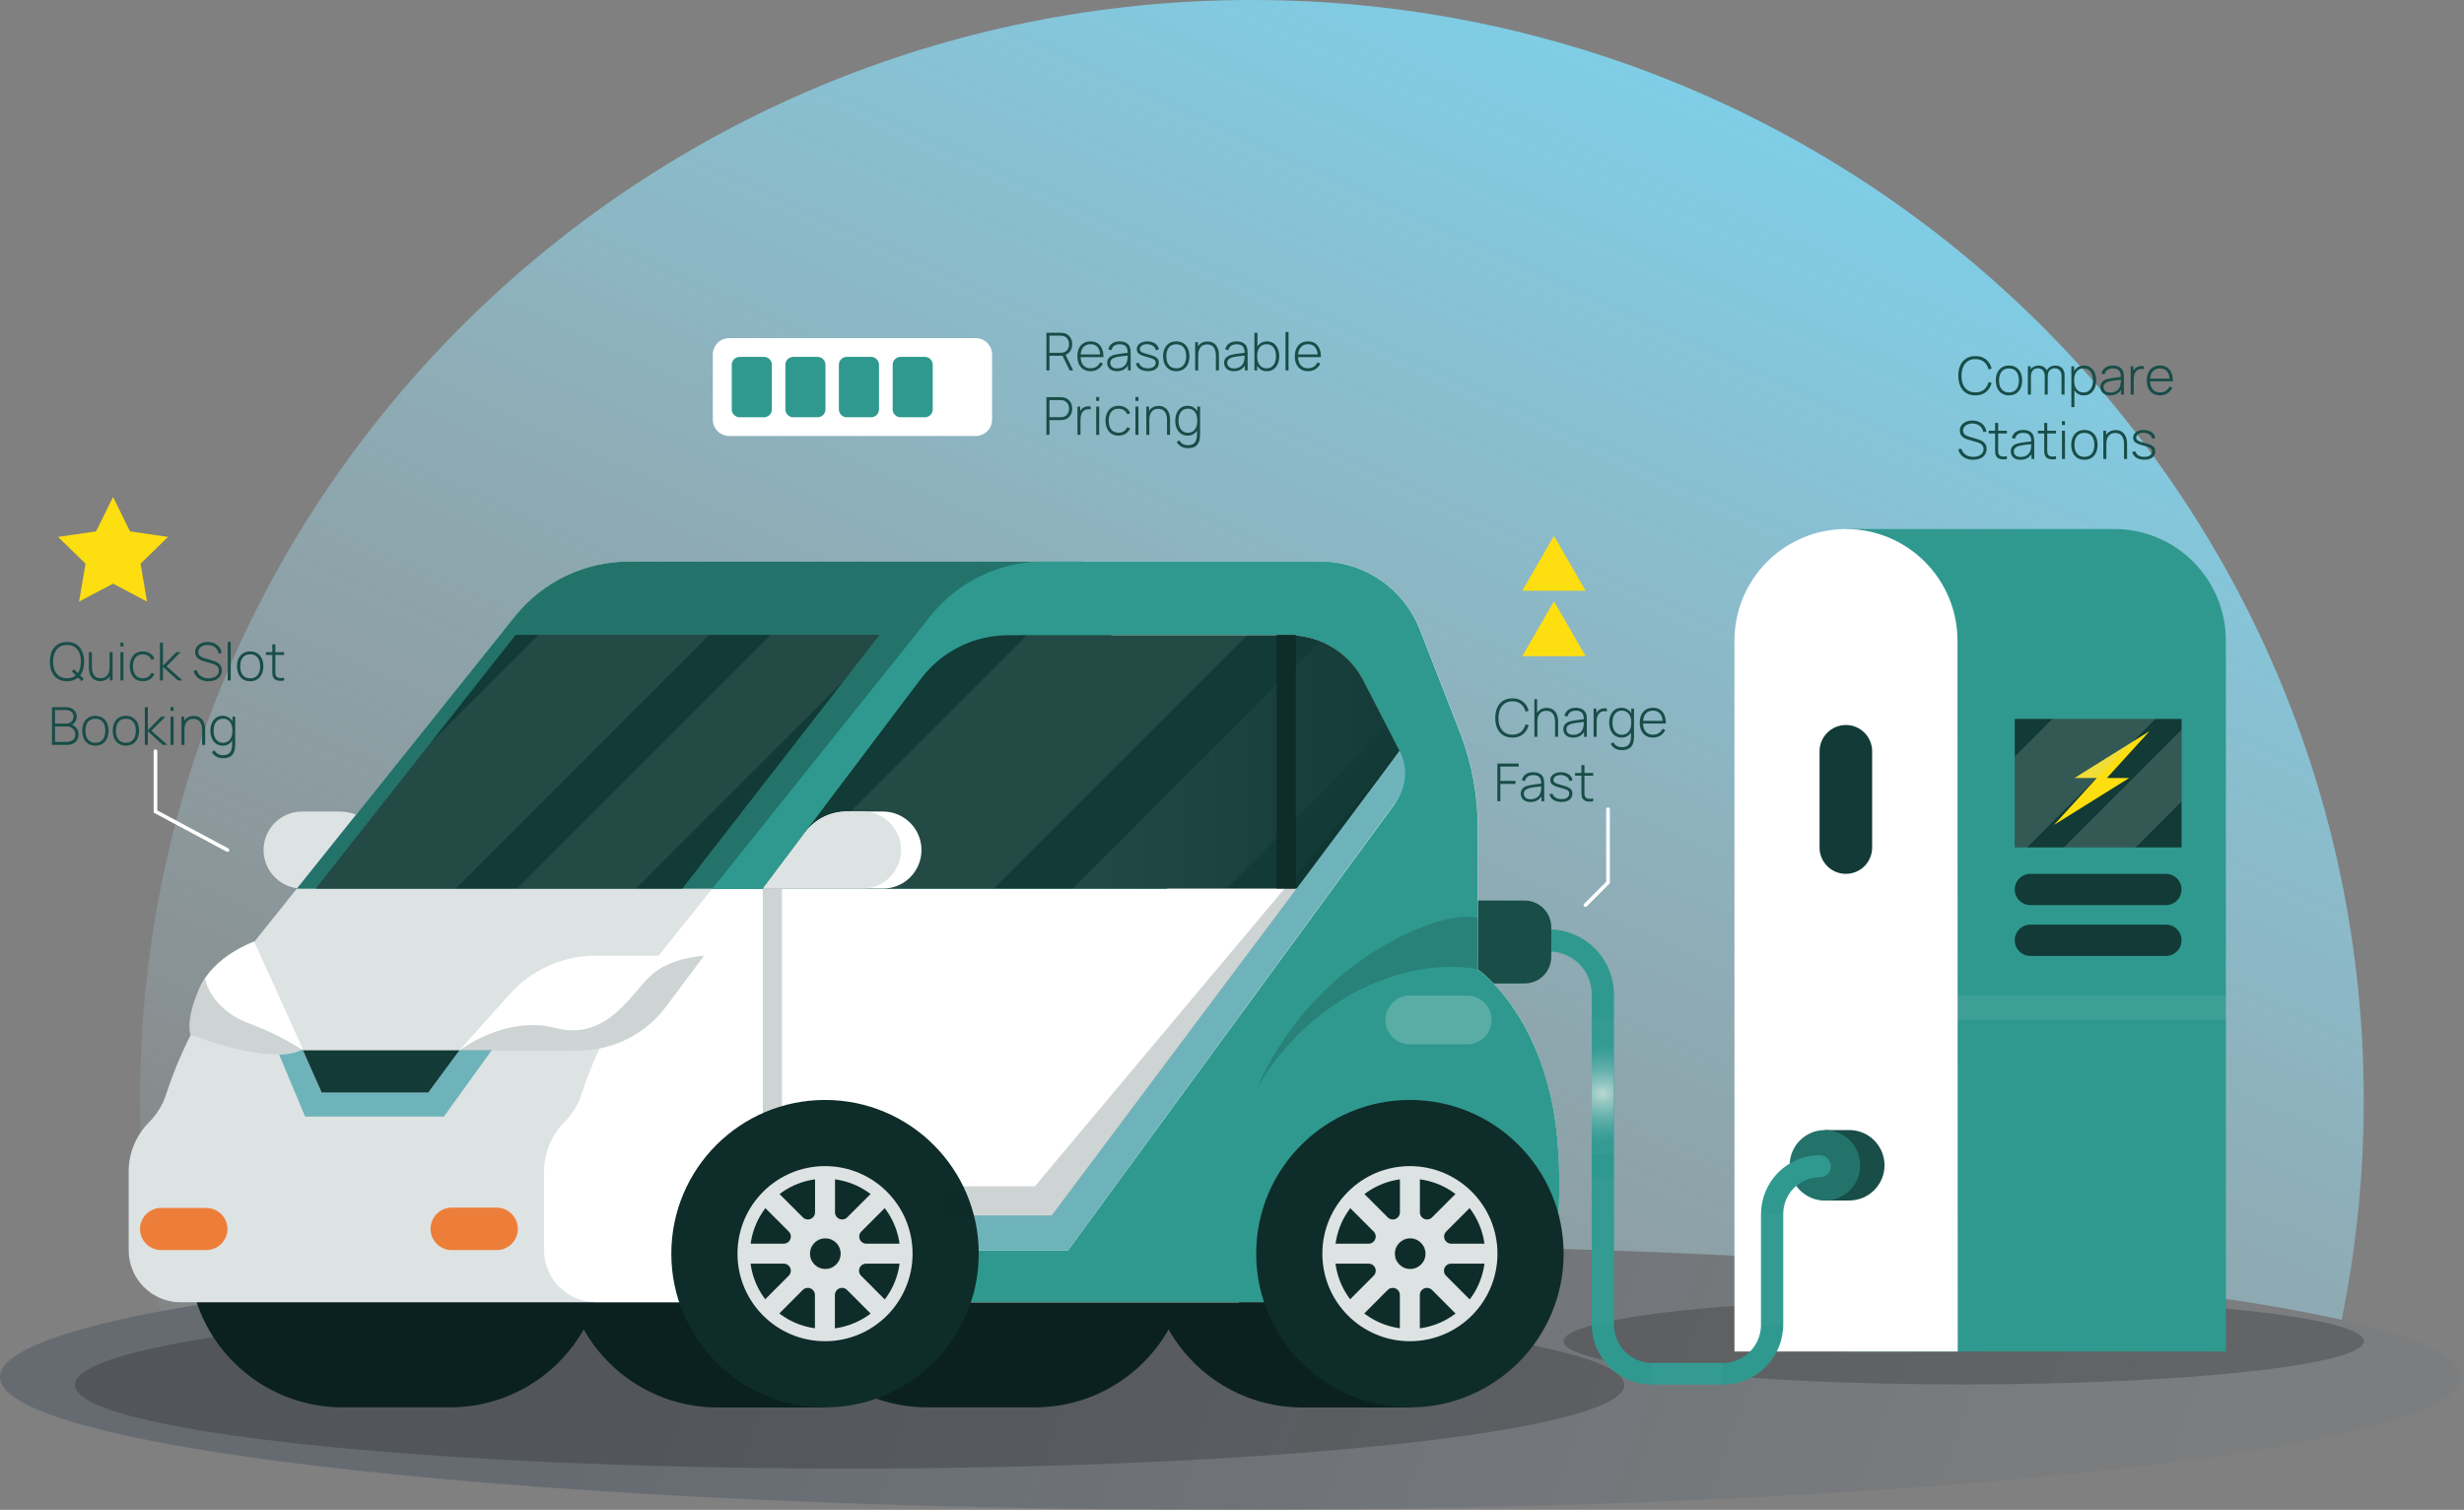 <svg width="612" height="375" viewBox="0 0 612 375" fill="none" xmlns="http://www.w3.org/2000/svg">
<rect x="0" y="0" width="612" height="375" fill="#808080" stroke="none"/>
<path d="M305.64 308.999C427.363 308.999 532.456 316.686 581.605 327.808C585.273 309.846 587.114 291.559 587.098 273.226C587.098 122.328 463.453 0 310.936 0C158.419 0 34.774 122.328 34.774 273.226C34.776 290.865 36.499 308.461 39.919 325.765C92.518 315.718 191.8 308.999 305.64 308.999Z" fill="url(#paint0_linear_109_1245)"/>
<path opacity="0.2" d="M305.639 375C474.44 375 611.279 360.217 611.279 341.982C611.279 323.746 474.44 308.963 305.639 308.963C136.839 308.963 0 323.746 0 341.982C0 360.217 136.839 375 305.639 375Z" fill="url(#paint1_linear_109_1245)"/>
<path opacity="0.2" d="M211.033 364.74C317.304 364.74 403.454 355.432 403.454 343.949C403.454 332.466 317.304 323.157 211.033 323.157C104.762 323.157 18.613 332.466 18.613 343.949C18.613 355.432 104.762 364.74 211.033 364.74Z" fill="black"/>
<path opacity="0.2" d="M487.74 343.843C542.63 343.843 587.128 339.04 587.128 333.114C587.128 327.189 542.63 322.385 487.74 322.385C432.849 322.385 388.352 327.189 388.352 333.114C388.352 339.04 432.849 343.843 487.74 343.843Z" fill="black"/>
<path d="M525.177 131.387H458.474V335.672H552.854V159.125C552.858 151.777 549.945 144.729 544.755 139.528C539.566 134.327 532.524 131.399 525.177 131.387Z" fill="#2F998F"/>
<path d="M490.648 98.195C489.733 98.195 488.958 97.991 488.321 97.584C487.684 97.172 487.203 96.6 486.878 95.868C486.553 95.136 486.39 94.286 486.39 93.32C486.39 92.354 486.553 91.504 486.878 90.772C487.203 90.04 487.684 89.47 488.321 89.062C488.958 88.651 489.733 88.445 490.648 88.445C491.709 88.445 492.582 88.72 493.267 89.27C493.956 89.821 494.426 90.581 494.678 91.552L493.904 91.74C493.696 90.934 493.315 90.306 492.76 89.856C492.21 89.405 491.506 89.18 490.648 89.18C489.889 89.18 489.252 89.357 488.737 89.713C488.221 90.064 487.833 90.558 487.573 91.195C487.317 91.827 487.19 92.562 487.19 93.398C487.19 94.208 487.322 94.919 487.586 95.53C487.85 96.137 488.24 96.611 488.756 96.954C489.276 97.291 489.907 97.46 490.648 97.46C491.506 97.46 492.21 97.235 492.76 96.784C493.315 96.334 493.696 95.706 493.904 94.9L494.678 95.088C494.426 96.059 493.956 96.819 493.267 97.37C492.582 97.92 491.709 98.195 490.648 98.195ZM498.981 98.195C498.301 98.195 497.713 98.039 497.219 97.727C496.73 97.415 496.355 96.98 496.095 96.421C495.839 95.857 495.711 95.209 495.711 94.477C495.711 93.745 495.841 93.101 496.101 92.546C496.366 91.987 496.743 91.554 497.232 91.246C497.726 90.939 498.309 90.785 498.981 90.785C499.666 90.785 500.253 90.941 500.742 91.253C501.236 91.561 501.611 91.994 501.867 92.553C502.123 93.108 502.25 93.749 502.25 94.477C502.25 95.218 502.12 95.868 501.86 96.427C501.605 96.986 501.23 97.421 500.736 97.734C500.246 98.041 499.661 98.195 498.981 98.195ZM498.981 97.467C499.523 97.467 499.978 97.344 500.346 97.097C500.714 96.845 500.989 96.496 501.171 96.05C501.358 95.604 501.451 95.079 501.451 94.477C501.451 93.554 501.241 92.83 500.82 92.306C500.4 91.777 499.787 91.513 498.981 91.513C498.435 91.513 497.978 91.636 497.609 91.883C497.241 92.13 496.966 92.477 496.784 92.924C496.602 93.365 496.511 93.883 496.511 94.477C496.511 95.084 496.604 95.612 496.79 96.063C496.981 96.509 497.261 96.856 497.629 97.103C497.997 97.346 498.448 97.467 498.981 97.467ZM510.48 90.791C510.935 90.791 511.338 90.889 511.689 91.084C512.04 91.275 512.31 91.55 512.501 91.909C512.696 92.269 512.794 92.689 512.794 93.171L512.781 98H512.033L512.046 93.281C512.046 92.913 511.972 92.592 511.825 92.319C511.678 92.042 511.476 91.829 511.221 91.682C510.965 91.535 510.677 91.461 510.356 91.461C510.061 91.461 509.782 91.528 509.518 91.662C509.253 91.793 509.037 92.003 508.868 92.293C508.699 92.583 508.614 92.954 508.614 93.404L508.601 98H507.86L507.873 93.353C507.873 92.971 507.802 92.638 507.659 92.352C507.516 92.066 507.314 91.847 507.054 91.695C506.798 91.539 506.502 91.461 506.164 91.461C505.821 91.461 505.518 91.541 505.254 91.701C504.994 91.862 504.79 92.089 504.643 92.384C504.5 92.679 504.428 93.019 504.428 93.404V98H503.681V90.98H504.363V91.715C504.58 91.424 504.857 91.199 505.195 91.038C505.533 90.874 505.908 90.791 506.32 90.791C506.779 90.791 507.188 90.893 507.548 91.097C507.912 91.301 508.185 91.6 508.367 91.994C508.566 91.617 508.85 91.322 509.219 91.11C509.591 90.898 510.012 90.791 510.48 90.791ZM517.63 90.785C518.25 90.785 518.787 90.945 519.242 91.266C519.697 91.587 520.044 92.029 520.282 92.592C520.525 93.151 520.646 93.779 520.646 94.477C520.646 95.188 520.525 95.825 520.282 96.388C520.04 96.947 519.686 97.389 519.223 97.714C518.759 98.035 518.204 98.195 517.559 98.195C517.052 98.195 516.601 98.085 516.207 97.864C515.812 97.638 515.487 97.324 515.232 96.921V101.12H514.484V90.98H515.167V92.15C515.422 91.717 515.758 91.381 516.174 91.142C516.59 90.904 517.076 90.785 517.63 90.785ZM517.513 97.48C518.016 97.48 518.441 97.35 518.787 97.09C519.138 96.83 519.403 96.475 519.58 96.024C519.758 95.569 519.847 95.053 519.847 94.477C519.847 93.901 519.76 93.389 519.587 92.943C519.413 92.492 519.151 92.139 518.8 91.883C518.449 91.628 518.016 91.5 517.5 91.5C516.998 91.5 516.571 91.626 516.22 91.877C515.869 92.128 515.604 92.479 515.427 92.93C515.253 93.376 515.167 93.892 515.167 94.477C515.167 95.062 515.253 95.582 515.427 96.037C515.604 96.488 515.869 96.841 516.22 97.097C516.571 97.352 517.002 97.48 517.513 97.48ZM527.335 92.222C527.46 92.551 527.523 93.019 527.523 93.626V98H526.841V96.778C526.572 97.233 526.201 97.584 525.729 97.831C525.257 98.074 524.715 98.195 524.104 98.195C523.584 98.195 523.142 98.102 522.778 97.915C522.414 97.729 522.141 97.48 521.959 97.168C521.777 96.852 521.686 96.505 521.686 96.128C521.686 95.569 521.853 95.125 522.187 94.796C522.525 94.466 522.973 94.237 523.532 94.106C523.909 94.024 524.31 93.953 524.735 93.892C525.164 93.831 525.699 93.76 526.34 93.677C526.401 93.669 526.468 93.662 526.542 93.658C526.615 93.649 526.693 93.638 526.776 93.626C526.776 92.897 526.62 92.362 526.308 92.02C525.996 91.678 525.48 91.507 524.761 91.507C523.669 91.507 522.988 91.998 522.72 92.982L521.953 92.767C522.113 92.13 522.436 91.641 522.921 91.299C523.406 90.956 524.028 90.785 524.787 90.785C525.428 90.785 525.97 90.911 526.412 91.162C526.854 91.413 527.161 91.766 527.335 92.222ZM524.143 97.506C524.611 97.506 525.027 97.421 525.391 97.252C525.755 97.079 526.048 96.839 526.269 96.531C526.494 96.219 526.637 95.853 526.698 95.433C526.75 95.151 526.776 94.778 526.776 94.314L526.509 94.341C525.85 94.41 525.317 94.473 524.91 94.529C524.503 94.585 524.128 94.657 523.786 94.743C523.409 94.843 523.092 95.004 522.837 95.225C522.581 95.441 522.453 95.745 522.453 96.135C522.453 96.368 522.509 96.59 522.622 96.797C522.735 97.005 522.917 97.177 523.168 97.311C523.424 97.441 523.749 97.506 524.143 97.506ZM530.387 91.468C530.582 91.285 530.821 91.147 531.102 91.052C531.388 90.956 531.672 90.909 531.954 90.909C532.149 90.909 532.331 90.932 532.5 90.98V91.689C532.305 91.645 532.121 91.624 531.947 91.624C531.479 91.624 531.076 91.766 530.738 92.052C530.513 92.248 530.344 92.479 530.231 92.748C530.119 93.012 530.045 93.285 530.01 93.567C529.98 93.849 529.965 94.167 529.965 94.522V98H529.211V90.98H529.893V92.085C530.036 91.834 530.201 91.628 530.387 91.468ZM534.019 94.704C534.054 95.584 534.284 96.264 534.708 96.746C535.137 97.227 535.729 97.467 536.483 97.467C537.02 97.467 537.493 97.341 537.9 97.09C538.307 96.839 538.63 96.475 538.868 95.998L539.544 96.297C539.263 96.899 538.855 97.367 538.322 97.701C537.789 98.03 537.181 98.195 536.496 98.195C535.829 98.195 535.248 98.046 534.754 97.746C534.26 97.443 533.879 97.014 533.61 96.46C533.346 95.905 533.213 95.253 533.213 94.503C533.213 93.74 533.346 93.079 533.61 92.52C533.874 91.962 534.251 91.532 534.741 91.234C535.235 90.934 535.816 90.785 536.483 90.785C537.163 90.785 537.746 90.941 538.231 91.253C538.717 91.561 539.083 92.009 539.33 92.599C539.581 93.188 539.703 93.89 539.694 94.704H534.019ZM536.496 91.493C535.772 91.493 535.198 91.715 534.773 92.156C534.349 92.594 534.102 93.218 534.032 94.028H538.888C538.814 93.201 538.574 92.573 538.166 92.144C537.759 91.71 537.202 91.493 536.496 91.493ZM490.089 114.195C489.452 114.195 488.873 114.089 488.353 113.876C487.837 113.664 487.411 113.363 487.073 112.973C486.739 112.579 486.518 112.115 486.41 111.582L487.177 111.452C487.285 111.868 487.476 112.228 487.749 112.531C488.022 112.83 488.36 113.062 488.763 113.226C489.17 113.387 489.618 113.467 490.108 113.467C490.606 113.467 491.048 113.387 491.434 113.226C491.824 113.066 492.127 112.839 492.344 112.544C492.561 112.249 492.669 111.909 492.669 111.523C492.669 111.181 492.587 110.897 492.422 110.672C492.262 110.447 492.069 110.275 491.844 110.158C491.623 110.041 491.373 109.942 491.096 109.859L488.743 109.157C487.43 108.767 486.774 108.035 486.774 106.96C486.774 106.466 486.906 106.029 487.17 105.647C487.439 105.266 487.811 104.971 488.288 104.763C488.765 104.551 489.304 104.445 489.907 104.445C490.518 104.445 491.068 104.558 491.558 104.783C492.052 105.008 492.455 105.327 492.767 105.738C493.083 106.15 493.287 106.631 493.378 107.181L492.604 107.318C492.543 106.893 492.387 106.521 492.136 106.2C491.885 105.875 491.562 105.624 491.168 105.446C490.778 105.268 490.349 105.179 489.881 105.179C489.439 105.179 489.042 105.257 488.691 105.413C488.34 105.565 488.065 105.775 487.866 106.044C487.671 106.308 487.573 106.605 487.573 106.934C487.573 107.255 487.66 107.522 487.833 107.734C488.011 107.942 488.223 108.104 488.47 108.221C488.717 108.334 489.007 108.438 489.341 108.533L491.226 109.092C491.59 109.201 491.924 109.331 492.227 109.482C492.535 109.634 492.81 109.877 493.053 110.21C493.3 110.54 493.423 110.969 493.423 111.497C493.423 112.048 493.282 112.527 493.001 112.934C492.719 113.341 492.327 113.653 491.824 113.87C491.321 114.087 490.743 114.195 490.089 114.195ZM496.29 107.662V111.549V111.933C496.29 112.15 496.299 112.323 496.316 112.453C496.333 112.579 496.372 112.698 496.433 112.81C496.541 113.018 496.695 113.17 496.895 113.265C497.094 113.356 497.345 113.402 497.649 113.402C497.891 113.402 498.164 113.376 498.468 113.324V114C498.169 114.065 497.87 114.098 497.571 114.098C497.146 114.098 496.773 114.024 496.453 113.876C496.132 113.725 495.898 113.491 495.751 113.174C495.66 112.984 495.601 112.791 495.575 112.596C495.549 112.397 495.536 112.141 495.536 111.829V111.562V107.662H493.963V106.98H495.536V105.03H496.29V106.98H498.468V107.662H496.29ZM505.067 108.221C505.193 108.551 505.255 109.019 505.255 109.625V114H504.573V112.778C504.304 113.233 503.934 113.584 503.461 113.831C502.989 114.074 502.447 114.195 501.836 114.195C501.316 114.195 500.874 114.102 500.51 113.915C500.146 113.729 499.873 113.48 499.691 113.168C499.509 112.852 499.418 112.505 499.418 112.128C499.418 111.569 499.585 111.125 499.919 110.795C500.257 110.466 500.705 110.236 501.264 110.106C501.641 110.024 502.042 109.953 502.467 109.892C502.896 109.831 503.431 109.76 504.072 109.677C504.133 109.669 504.2 109.662 504.274 109.658C504.348 109.649 504.426 109.638 504.508 109.625C504.508 108.897 504.352 108.362 504.04 108.02C503.728 107.678 503.212 107.506 502.493 107.506C501.401 107.506 500.721 107.998 500.452 108.982L499.685 108.767C499.845 108.13 500.168 107.641 500.653 107.298C501.139 106.956 501.761 106.785 502.519 106.785C503.16 106.785 503.702 106.911 504.144 107.162C504.586 107.413 504.894 107.766 505.067 108.221ZM501.875 113.506C502.343 113.506 502.759 113.421 503.123 113.252C503.487 113.079 503.78 112.839 504.001 112.531C504.226 112.219 504.369 111.853 504.43 111.432C504.482 111.151 504.508 110.778 504.508 110.314L504.241 110.34C503.583 110.41 503.05 110.473 502.642 110.529C502.235 110.585 501.86 110.657 501.518 110.743C501.141 110.843 500.825 111.003 500.569 111.224C500.313 111.441 500.185 111.744 500.185 112.134C500.185 112.368 500.242 112.589 500.354 112.797C500.467 113.005 500.649 113.177 500.9 113.311C501.156 113.441 501.481 113.506 501.875 113.506ZM508.49 107.662V111.549V111.933C508.49 112.15 508.499 112.323 508.516 112.453C508.534 112.579 508.573 112.698 508.633 112.81C508.742 113.018 508.895 113.17 509.095 113.265C509.294 113.356 509.545 113.402 509.849 113.402C510.091 113.402 510.364 113.376 510.668 113.324V114C510.369 114.065 510.07 114.098 509.771 114.098C509.346 114.098 508.973 114.024 508.653 113.876C508.332 113.725 508.098 113.491 507.951 113.174C507.86 112.984 507.801 112.791 507.775 112.596C507.749 112.397 507.736 112.141 507.736 111.829V111.562V107.662H506.163V106.98H507.736V105.03H508.49V106.98H510.668V107.662H508.49ZM512.886 105.563H512.139V104.607H512.886V105.563ZM512.886 114H512.139V106.98H512.886V114ZM517.719 114.195C517.039 114.195 516.452 114.039 515.958 113.727C515.468 113.415 515.093 112.979 514.833 112.42C514.578 111.857 514.45 111.209 514.45 110.477C514.45 109.745 514.58 109.101 514.84 108.546C515.104 107.987 515.481 107.554 515.971 107.246C516.465 106.939 517.048 106.785 517.719 106.785C518.404 106.785 518.991 106.941 519.481 107.253C519.975 107.561 520.35 107.994 520.605 108.553C520.861 109.108 520.989 109.749 520.989 110.477C520.989 111.218 520.859 111.868 520.599 112.427C520.343 112.986 519.968 113.421 519.474 113.733C518.985 114.041 518.4 114.195 517.719 114.195ZM517.719 113.467C518.261 113.467 518.716 113.343 519.084 113.096C519.453 112.845 519.728 112.496 519.91 112.05C520.096 111.604 520.189 111.079 520.189 110.477C520.189 109.554 519.979 108.83 519.559 108.306C519.138 107.777 518.525 107.513 517.719 107.513C517.173 107.513 516.716 107.636 516.348 107.883C515.979 108.13 515.704 108.477 515.522 108.923C515.34 109.365 515.249 109.883 515.249 110.477C515.249 111.084 515.342 111.612 515.529 112.063C515.719 112.509 515.999 112.856 516.367 113.103C516.736 113.346 517.186 113.467 517.719 113.467ZM525.487 106.817C526.111 106.817 526.633 106.965 527.053 107.259C527.478 107.554 527.794 107.955 528.002 108.462C528.21 108.965 528.314 109.53 528.314 110.158V114H527.56V110.347C527.56 109.446 527.378 108.752 527.014 108.267C526.655 107.782 526.113 107.539 525.389 107.539C524.653 107.539 524.098 107.782 523.725 108.267C523.357 108.752 523.173 109.4 523.173 110.21V114H522.419V106.98H523.101V108.033C523.357 107.63 523.691 107.327 524.102 107.123C524.514 106.919 524.975 106.817 525.487 106.817ZM532.591 114.182C532.054 114.182 531.575 114.106 531.155 113.954C530.735 113.798 530.392 113.575 530.128 113.285C529.864 112.99 529.69 112.641 529.608 112.238L530.375 112.108C530.488 112.529 530.743 112.862 531.142 113.109C531.545 113.352 532.039 113.473 532.624 113.473C533.01 113.473 533.345 113.419 533.631 113.311C533.917 113.198 534.136 113.038 534.288 112.83C534.444 112.618 534.522 112.371 534.522 112.089C534.522 111.842 534.468 111.647 534.359 111.504C534.251 111.361 534.047 111.229 533.748 111.107C533.454 110.982 532.986 110.832 532.344 110.659C531.677 110.481 531.164 110.308 530.804 110.139C530.449 109.966 530.195 109.771 530.043 109.554C529.896 109.337 529.822 109.064 529.822 108.735C529.822 108.354 529.933 108.016 530.154 107.721C530.375 107.426 530.685 107.197 531.083 107.032C531.482 106.867 531.939 106.785 532.455 106.785C532.971 106.785 533.436 106.872 533.852 107.045C534.273 107.214 534.611 107.452 534.866 107.76C535.122 108.068 535.269 108.421 535.308 108.819L534.541 108.962C534.494 108.663 534.372 108.403 534.177 108.182C533.982 107.961 533.729 107.792 533.417 107.675C533.109 107.554 532.758 107.493 532.364 107.493C532.017 107.493 531.71 107.545 531.441 107.649C531.172 107.749 530.962 107.89 530.81 108.072C530.663 108.254 530.589 108.462 530.589 108.696C530.589 108.908 530.65 109.086 530.771 109.229C530.893 109.368 531.101 109.498 531.395 109.619C531.694 109.74 532.126 109.872 532.689 110.015C533.374 110.189 533.902 110.366 534.275 110.548C534.648 110.73 534.912 110.943 535.068 111.185C535.228 111.424 535.308 111.727 535.308 112.095C535.308 112.529 535.2 112.901 534.983 113.213C534.767 113.525 534.453 113.766 534.041 113.935C533.634 114.1 533.15 114.182 532.591 114.182Z" fill="#184D48"/>
<path d="M486.257 335.672H430.798V159.125C430.798 151.779 433.712 144.733 438.9 139.533C444.089 134.333 451.128 131.403 458.474 131.387C462.116 131.387 465.722 132.105 469.087 133.499C472.451 134.893 475.508 136.936 478.082 139.512C480.657 142.088 482.698 145.146 484.091 148.511C485.483 151.876 486.198 155.483 486.196 159.125L486.257 335.672Z" fill="white"/>
<path d="M450.636 289.413C450.636 288.248 450.869 287.095 451.321 286.022C451.773 284.948 452.435 283.976 453.269 283.163V280.666H459.322C461.642 280.666 463.866 281.588 465.506 283.228C467.147 284.868 468.068 287.093 468.068 289.413C468.068 291.732 467.147 293.957 465.506 295.597C463.866 297.237 461.642 298.159 459.322 298.159H453.269V295.662C452.435 294.849 451.773 293.877 451.321 292.803C450.869 291.73 450.636 290.577 450.636 289.413Z" fill="#184D48"/>
<path d="M444.507 289.413C444.504 291.146 445.016 292.842 445.977 294.284C446.937 295.727 448.305 296.852 449.905 297.518C451.506 298.183 453.268 298.359 454.969 298.023C456.669 297.686 458.232 296.853 459.459 295.628C460.686 294.404 461.522 292.843 461.861 291.143C462.2 289.443 462.028 287.68 461.365 286.078C460.702 284.476 459.579 283.107 458.138 282.144C456.697 281.18 455.002 280.666 453.269 280.666C452.119 280.664 450.98 280.889 449.917 281.328C448.854 281.766 447.888 282.41 447.074 283.223C446.261 284.035 445.615 285 445.175 286.062C444.734 287.124 444.507 288.263 444.507 289.413Z" fill="#23736B"/>
<path d="M541.853 178.554H500.421V210.468H541.853V178.554Z" fill="#123A36"/>
<path d="M427.877 343.888H410.294C406.33 343.884 402.529 342.308 399.726 339.505C396.923 336.702 395.347 332.902 395.343 328.938V246.906C395.343 244.097 394.227 241.403 392.24 239.416C390.254 237.43 387.56 236.314 384.75 236.314H378.501C377.774 236.314 377.078 236.025 376.564 235.511C376.051 234.998 375.762 234.301 375.762 233.575C375.762 232.848 376.051 232.152 376.564 231.638C377.078 231.124 377.774 230.836 378.501 230.836H384.75C389.022 230.844 393.117 232.544 396.137 235.565C399.158 238.585 400.858 242.68 400.866 246.952V329.044C400.87 331.555 401.87 333.962 403.645 335.737C405.421 337.513 407.828 338.512 410.339 338.516H427.923C430.434 338.512 432.841 337.513 434.616 335.737C436.392 333.962 437.391 331.555 437.395 329.044V301.518C437.399 297.647 438.939 293.935 441.677 291.197C444.414 288.459 448.126 286.92 451.998 286.916C452.724 286.916 453.421 287.204 453.935 287.718C454.448 288.232 454.737 288.928 454.737 289.655C454.737 290.381 454.448 291.078 453.935 291.591C453.421 292.105 452.724 292.394 451.998 292.394C449.59 292.394 447.28 293.35 445.578 295.053C443.875 296.755 442.919 299.065 442.919 301.473V328.983C442.911 330.95 442.515 332.895 441.755 334.709C440.994 336.523 439.884 338.169 438.487 339.553C437.09 340.937 435.434 342.033 433.614 342.777C431.793 343.521 429.844 343.898 427.877 343.888Z" fill="#2F998F"/>
<path d="M362.93 223.663H378.682C380.436 223.663 382.118 224.36 383.358 225.6C384.598 226.84 385.295 228.522 385.295 230.276V237.645C385.295 239.399 384.598 241.081 383.358 242.321C382.118 243.561 380.436 244.258 378.682 244.258H362.93V223.663Z" fill="#184D48"/>
<path d="M104.881 220.697L94.289 206.624C93.1 205.048 91.561 203.77 89.794 202.89C88.026 202.01 86.079 201.553 84.105 201.555H75.025C72.489 201.555 70.056 202.563 68.263 204.356C66.469 206.15 65.462 208.582 65.462 211.119C65.462 213.656 66.469 216.091 68.262 217.886C70.055 219.682 72.487 220.693 75.025 220.697H104.881Z" fill="#DDE2E2"/>
<path d="M111.766 273.191H85.058C80.044 273.191 75.08 274.178 70.448 276.097C65.816 278.016 61.607 280.828 58.062 284.373C54.517 287.918 51.704 292.127 49.786 296.759C47.867 301.391 46.88 306.356 46.88 311.369C46.88 316.383 47.867 321.347 49.786 325.98C51.704 330.612 54.517 334.82 58.062 338.366C61.607 341.911 65.816 344.723 70.448 346.642C75.08 348.56 80.044 349.548 85.058 349.548H111.766C121.892 349.548 131.603 345.525 138.762 338.366C145.922 331.206 149.945 321.495 149.945 311.369C149.945 301.244 145.922 291.533 138.762 284.373C131.603 277.213 121.892 273.191 111.766 273.191Z" fill="#0B211F"/>
<path d="M257.035 273.191H230.327C225.313 273.191 220.348 274.178 215.716 276.097C211.084 278.016 206.876 280.828 203.33 284.373C199.785 287.918 196.973 292.127 195.054 296.759C193.136 301.391 192.148 306.356 192.148 311.369C192.148 316.383 193.136 321.347 195.054 325.98C196.973 330.612 199.785 334.82 203.33 338.366C206.876 341.911 211.084 344.723 215.716 346.642C220.348 348.56 225.313 349.548 230.327 349.548H257.035C267.16 349.548 276.871 345.525 284.031 338.366C291.191 331.206 295.213 321.495 295.213 311.369C295.213 301.244 291.191 291.533 284.031 284.373C276.871 277.213 267.16 273.191 257.035 273.191Z" fill="#0B211F"/>
<path d="M361.629 311.369C361.628 306.294 360.613 301.27 358.643 296.592C356.673 291.915 353.789 287.678 350.158 284.131V273.221H323.48C318.467 273.221 313.502 274.209 308.87 276.127C304.238 278.046 300.029 280.858 296.484 284.403C292.939 287.948 290.127 292.157 288.208 296.789C286.289 301.421 285.302 306.386 285.302 311.4C285.302 316.413 286.289 321.378 288.208 326.01C290.127 330.642 292.939 334.851 296.484 338.396C300.029 341.941 304.238 344.753 308.87 346.672C313.502 348.59 318.467 349.578 323.48 349.578H350.189V338.668C353.821 335.111 356.704 330.864 358.669 326.175C360.634 321.487 361.64 316.453 361.629 311.369Z" fill="#0B211F"/>
<path d="M216.36 311.369C216.362 306.293 215.349 301.268 213.379 296.59C211.409 291.912 208.523 287.676 204.89 284.131V273.221H178.212C173.198 273.221 168.233 274.209 163.601 276.127C158.969 278.046 154.76 280.858 151.215 284.403C147.67 287.948 144.858 292.157 142.939 296.789C141.021 301.421 140.033 306.386 140.033 311.4C140.033 316.413 141.021 321.378 142.939 326.01C144.858 330.642 147.67 334.851 151.215 338.396C154.76 341.941 158.969 344.753 163.601 346.672C168.233 348.59 173.198 349.578 178.212 349.578H204.92V338.668C208.555 335.113 211.44 330.866 213.405 326.177C215.37 321.488 216.374 316.453 216.36 311.369Z" fill="#0B211F"/>
<path d="M289.887 240.813C289.887 240.813 302.22 249.03 307.698 270.941C313.175 292.853 307.698 323.45 307.698 323.45H44.852C41.431 323.446 38.152 322.084 35.734 319.664C33.317 317.244 31.959 313.963 31.959 310.542V290.961C31.959 288.688 32.406 286.437 33.276 284.336C34.146 282.236 35.421 280.327 37.028 278.719C38.957 276.788 40.404 274.429 41.25 271.834C45.057 260.097 50.958 249.146 58.667 239.512L127.867 153.092C131.273 148.837 135.594 145.404 140.508 143.046C145.422 140.689 150.804 139.467 156.255 139.473H268.884L289.887 193.268V240.813Z" fill="#DDE2E2"/>
<path d="M367.046 240.778C367.046 240.778 379.363 248.994 384.841 270.906C390.319 292.817 384.841 323.414 384.841 323.414H148.023C144.602 323.41 141.323 322.049 138.905 319.629C136.488 317.208 135.13 313.927 135.13 310.507V290.926C135.13 288.652 135.578 286.401 136.447 284.301C137.317 282.2 138.592 280.292 140.2 278.684C142.128 276.752 143.575 274.393 144.421 271.799C148.242 260.058 154.158 249.107 161.884 239.476L231.083 153.057C234.49 148.802 238.81 145.368 243.725 143.011C248.639 140.653 254.021 139.432 259.471 139.438H327.899C333.257 139.436 338.491 141.051 342.916 144.072C347.341 147.093 350.751 151.38 352.701 156.37L362.657 181.883C365.584 189.378 367.087 197.353 367.091 205.399L367.046 240.778Z" fill="white"/>
<path opacity="0.2" d="M194.221 220.697H189.455V283.693H194.221V220.697Z" fill="#0E2C29"/>
<path d="M156.255 139.473C150.804 139.467 145.422 140.689 140.508 143.046C135.594 145.404 131.273 148.837 127.867 153.092L73.709 220.733H289.887V193.268L268.883 139.473H156.255Z" fill="#23736B"/>
<path d="M384.841 270.906C379.363 248.994 367.046 240.778 367.046 240.778V205.399C367.042 197.353 365.538 189.378 362.612 181.883L352.655 156.37C350.706 151.38 347.295 147.093 342.87 144.072C338.445 141.051 333.212 139.436 327.854 139.438H259.426C253.975 139.432 248.594 140.653 243.679 143.011C238.765 145.368 234.445 148.802 231.038 153.057L227.331 157.763L176.88 220.773H189.455L225.621 172.774C229.133 168.116 233.678 164.336 238.897 161.732C244.117 159.127 249.87 157.768 255.703 157.763H320.166C323.973 157.764 327.705 158.814 330.954 160.797C334.202 162.781 336.842 165.621 338.582 169.006L347.268 185.924C348.408 188.141 348.908 190.632 348.713 193.117C348.518 195.602 347.635 197.984 346.163 199.997L265.237 310.598H234.201V323.384H384.841C384.841 323.384 390.38 292.817 384.841 270.906Z" fill="#2F998F"/>
<path d="M350.189 349.548C371.274 349.548 388.367 332.455 388.367 311.369C388.367 290.284 371.274 273.191 350.189 273.191C329.103 273.191 312.01 290.284 312.01 311.369C312.01 332.455 329.103 349.548 350.189 349.548Z" fill="#0E2C29"/>
<path d="M350.189 333.114C362.198 333.114 371.934 323.379 371.934 311.369C371.934 299.36 362.198 289.624 350.189 289.624C338.179 289.624 328.444 299.36 328.444 311.369C328.444 323.379 338.179 333.114 350.189 333.114Z" fill="#DDE2E2"/>
<path d="M368.462 315.281C370.601 305.201 364.163 295.295 354.083 293.156C344.003 291.018 334.097 297.455 331.959 307.535C329.82 317.615 336.257 327.521 346.337 329.66C356.417 331.799 366.323 325.361 368.462 315.281Z" fill="#0E2C29"/>
<path d="M356.287 311.369C356.287 312.566 355.932 313.737 355.267 314.732C354.602 315.727 353.656 316.503 352.55 316.961C351.444 317.42 350.227 317.539 349.053 317.306C347.879 317.072 346.8 316.496 345.954 315.649C345.107 314.803 344.531 313.724 344.297 312.55C344.064 311.376 344.184 310.159 344.642 309.053C345.1 307.947 345.876 307.002 346.871 306.337C347.867 305.671 349.037 305.316 350.234 305.316C351.839 305.316 353.379 305.954 354.514 307.089C355.649 308.224 356.287 309.764 356.287 311.369Z" fill="#D1D1D1"/>
<path d="M370.496 308.888H360.448C360.098 308.886 359.756 308.781 359.466 308.586C359.176 308.39 358.95 308.113 358.817 307.789C358.684 307.465 358.65 307.109 358.72 306.766C358.789 306.423 358.959 306.108 359.207 305.861L366.304 298.764L362.794 295.253L355.697 302.35C355.449 302.6 355.133 302.77 354.788 302.839C354.444 302.908 354.087 302.873 353.762 302.738C353.438 302.603 353.16 302.375 352.966 302.082C352.772 301.79 352.669 301.446 352.67 301.095V291.047H347.707V301.095C347.709 301.446 347.606 301.79 347.411 302.082C347.217 302.375 346.94 302.603 346.615 302.738C346.291 302.873 345.933 302.908 345.589 302.839C345.244 302.77 344.928 302.6 344.68 302.35L337.583 295.253L334.073 298.764L341.17 305.861C341.418 306.108 341.588 306.423 341.657 306.766C341.727 307.109 341.693 307.465 341.56 307.789C341.427 308.113 341.202 308.39 340.911 308.586C340.621 308.781 340.279 308.886 339.929 308.888H329.851V313.851H339.914C340.267 313.845 340.614 313.945 340.91 314.14C341.205 314.334 341.434 314.613 341.568 314.94C341.703 315.267 341.735 315.627 341.661 315.973C341.587 316.318 341.411 316.634 341.155 316.877L334.058 323.99L337.568 327.5L344.665 320.388C344.913 320.139 345.229 319.969 345.574 319.9C345.918 319.831 346.275 319.866 346.6 320.001C346.924 320.135 347.202 320.363 347.396 320.656C347.59 320.949 347.693 321.293 347.692 321.644V331.692H352.655V321.644C352.654 321.293 352.756 320.949 352.951 320.656C353.145 320.363 353.422 320.135 353.747 320.001C354.071 319.866 354.429 319.831 354.773 319.9C355.118 319.969 355.434 320.139 355.682 320.388L362.779 327.5L366.289 323.99L359.192 316.877C358.936 316.634 358.76 316.318 358.686 315.973C358.612 315.627 358.644 315.267 358.778 314.94C358.912 314.613 359.142 314.334 359.437 314.14C359.733 313.945 360.08 313.845 360.433 313.851H370.481L370.496 308.888ZM353.987 309.796V312.943L351.762 315.137H348.615L346.39 312.913V309.765L348.615 307.571H351.762L353.987 309.796Z" fill="#DDE2E2"/>
<path d="M354.063 311.369C354.063 312.121 353.84 312.855 353.422 313.479C353.005 314.104 352.412 314.591 351.718 314.878C351.024 315.166 350.26 315.241 349.523 315.094C348.787 314.948 348.11 314.586 347.579 314.055C347.047 313.524 346.686 312.847 346.539 312.11C346.393 311.373 346.468 310.61 346.755 309.916C347.043 309.222 347.53 308.629 348.154 308.211C348.779 307.794 349.513 307.571 350.264 307.571C351.27 307.575 352.234 307.977 352.946 308.688C353.657 309.399 354.059 310.363 354.063 311.369Z" fill="#0E2C29"/>
<path d="M228.753 168.552L189.409 220.697H322.285L347.646 186.514L338.567 168.87C336.809 165.512 334.164 162.701 330.92 160.743C327.675 158.785 323.956 157.754 320.166 157.763H250.558C246.336 157.748 242.168 158.715 238.384 160.587C234.6 162.46 231.303 165.186 228.753 168.552Z" fill="#123A36"/>
<path opacity="0.1" d="M344.59 180.642L338.537 168.93C336.279 164.528 332.522 161.077 327.944 159.2L266.462 220.697H304.58L344.59 180.642Z" fill="url(#paint2_linear_109_1245)"/>
<path opacity="0.1" d="M192.133 220.697H246.851L309.846 157.687H255.128L192.133 220.697Z" fill="url(#paint3_linear_109_1245)"/>
<path d="M218.448 157.687H128.064L78.415 220.697H169.48L218.448 157.687Z" fill="#123A36"/>
<path opacity="0.1" d="M209.596 169.081L218.448 157.687H191.407L128.412 220.697H157.98L209.596 169.081Z" fill="url(#paint4_linear_109_1245)"/>
<path opacity="0.1" d="M176.214 157.687H133.753L106.863 184.577L78.415 220.697H113.219L176.214 157.687Z" fill="url(#paint5_linear_109_1245)"/>
<path d="M347.646 186.514L261.211 301.897H233.731V310.598H265.237L346.648 199.225C347.974 197.412 348.77 195.266 348.947 193.026C349.123 190.787 348.673 188.542 347.646 186.544V186.514Z" fill="#66AFB8"/>
<path d="M347.646 186.514L261.211 301.897H233.731V310.598H265.237L346.648 199.225C347.974 197.412 348.77 195.266 348.947 193.026C349.123 190.787 348.673 188.542 347.646 186.544V186.514Z" fill="url(#paint6_radial_109_1245)"/>
<path d="M204.92 349.548C226.005 349.548 243.098 332.455 243.098 311.369C243.098 290.284 226.005 273.191 204.92 273.191C183.834 273.191 166.741 290.284 166.741 311.369C166.741 332.455 183.834 349.548 204.92 349.548Z" fill="#0E2C29"/>
<path d="M204.92 333.114C216.929 333.114 226.665 323.379 226.665 311.369C226.665 299.36 216.929 289.624 204.92 289.624C192.91 289.624 183.175 299.36 183.175 311.369C183.175 323.379 192.91 333.114 204.92 333.114Z" fill="#DDE2E2"/>
<path d="M223.331 314.497C225.037 304.335 218.182 294.714 208.019 293.008C197.857 291.301 188.236 298.157 186.53 308.319C184.824 318.481 191.679 328.102 201.841 329.808C212.003 331.514 221.625 324.659 223.331 314.497Z" fill="#0E2C29"/>
<path d="M211.033 311.369C211.033 312.566 210.678 313.737 210.013 314.732C209.348 315.727 208.403 316.503 207.297 316.961C206.191 317.42 204.974 317.539 203.799 317.306C202.625 317.072 201.547 316.496 200.7 315.649C199.854 314.803 199.277 313.724 199.044 312.55C198.81 311.376 198.93 310.159 199.388 309.053C199.846 307.947 200.622 307.002 201.618 306.337C202.613 305.671 203.783 305.316 204.98 305.316C206.586 305.316 208.125 305.954 209.26 307.089C210.395 308.224 211.033 309.764 211.033 311.369Z" fill="#D1D1D1"/>
<path d="M225.242 308.888H215.179C214.829 308.886 214.488 308.781 214.197 308.586C213.907 308.39 213.681 308.113 213.548 307.789C213.415 307.465 213.382 307.109 213.451 306.766C213.521 306.423 213.69 306.108 213.939 305.861L221.036 298.764L217.525 295.253L210.428 302.35C210.18 302.6 209.864 302.77 209.52 302.839C209.175 302.908 208.818 302.873 208.493 302.738C208.169 302.603 207.892 302.375 207.697 302.082C207.503 301.79 207.4 301.446 207.401 301.095V291.047H202.438V301.095C202.44 301.446 202.337 301.79 202.142 302.082C201.948 302.375 201.671 302.603 201.346 302.738C201.022 302.873 200.665 302.908 200.32 302.839C199.976 302.77 199.659 302.6 199.412 302.35L192.315 295.253L188.804 298.764L195.901 305.861C196.149 306.108 196.319 306.423 196.388 306.766C196.458 307.109 196.424 307.465 196.291 307.789C196.159 308.113 195.933 308.39 195.642 308.586C195.352 308.781 195.01 308.886 194.66 308.888H184.582V313.851H194.63C194.983 313.845 195.33 313.945 195.626 314.14C195.921 314.334 196.15 314.613 196.285 314.94C196.419 315.267 196.451 315.627 196.377 315.973C196.303 316.318 196.127 316.634 195.871 316.877L188.774 323.99L192.284 327.5L199.381 320.388C199.629 320.139 199.945 319.969 200.29 319.9C200.634 319.831 200.992 319.866 201.316 320.001C201.641 320.135 201.918 320.363 202.112 320.656C202.307 320.949 202.409 321.293 202.408 321.644V331.692H207.371V321.644C207.37 321.293 207.473 320.949 207.667 320.656C207.861 320.363 208.139 320.135 208.463 320.001C208.788 319.866 209.145 319.831 209.489 319.9C209.834 319.969 210.15 320.139 210.398 320.388L217.495 327.5L221.005 323.99L213.908 316.877C213.652 316.634 213.476 316.318 213.402 315.973C213.328 315.627 213.36 315.267 213.494 314.94C213.629 314.613 213.858 314.334 214.153 314.14C214.449 313.945 214.796 313.845 215.149 313.851H225.212L225.242 308.888ZM208.718 309.796V312.943L206.494 315.137H203.346L201.122 312.913V309.765L203.346 307.571H206.494L208.718 309.796Z" fill="#DDE2E2"/>
<path d="M208.794 311.369C208.794 312.121 208.571 312.855 208.154 313.479C207.736 314.104 207.143 314.591 206.449 314.878C205.755 315.166 204.991 315.241 204.254 315.094C203.518 314.948 202.841 314.586 202.31 314.055C201.779 313.524 201.417 312.847 201.27 312.11C201.124 311.373 201.199 310.61 201.486 309.916C201.774 309.222 202.261 308.629 202.885 308.211C203.51 307.794 204.244 307.571 204.995 307.571C206.003 307.571 206.969 307.971 207.681 308.684C208.393 309.396 208.794 310.362 208.794 311.369Z" fill="#0E2C29"/>
<path d="M114.127 260.858L126.535 246.982C129.236 243.95 132.549 241.525 136.256 239.866C139.962 238.208 143.977 237.353 148.038 237.358H174.852L165.379 250.069C162.864 253.433 159.598 256.164 155.841 258.045C152.085 259.926 147.941 260.905 143.74 260.903L114.127 260.858Z" fill="white"/>
<path d="M73.709 257.438L79.898 271.36H106.364L114.127 260.858H122.117L110.253 277.307H75.782L66.884 256.076L73.709 257.438Z" fill="#66AFB8"/>
<path d="M73.709 257.438L79.898 271.36H106.364L114.127 260.858H122.117L110.253 277.307H75.782L66.884 256.076L73.709 257.438Z" fill="url(#paint7_radial_109_1245)"/>
<path d="M75.237 260.555L63.131 233.847C63.131 233.847 53.114 237.282 49.513 245.499C45.911 253.716 47.364 256.999 47.364 256.999C47.364 256.999 67.474 265.05 75.237 260.555Z" fill="white"/>
<path d="M123.342 310.477H112.22C111.527 310.479 110.841 310.344 110.2 310.08C109.56 309.816 108.977 309.429 108.487 308.94C107.996 308.45 107.607 307.869 107.341 307.229C107.076 306.589 106.939 305.903 106.939 305.211C106.939 303.81 107.495 302.467 108.486 301.476C109.476 300.486 110.819 299.929 112.22 299.929H123.342C124.743 299.929 126.086 300.486 127.077 301.476C128.067 302.467 128.623 303.81 128.623 305.211C128.623 305.903 128.487 306.589 128.221 307.229C127.955 307.869 127.566 308.45 127.076 308.94C126.585 309.429 126.003 309.816 125.362 310.08C124.721 310.344 124.035 310.479 123.342 310.477Z" fill="#ED7E3A"/>
<path d="M51.222 310.477H40.085C39.39 310.483 38.7 310.351 38.056 310.089C37.412 309.827 36.826 309.44 36.332 308.95C35.838 308.461 35.446 307.878 35.179 307.236C34.911 306.594 34.774 305.906 34.774 305.211C34.79 303.817 35.358 302.486 36.353 301.51C37.349 300.534 38.691 299.993 40.085 300.005H51.222C52.623 300.005 53.966 300.561 54.957 301.552C55.947 302.542 56.504 303.886 56.504 305.286C56.48 306.671 55.913 307.991 54.925 308.962C53.937 309.933 52.608 310.477 51.222 310.477Z" fill="#ED7E3A"/>
<path d="M321.846 157.687H317.079V220.682H321.846V157.687Z" fill="#0E2C29"/>
<path d="M114.127 260.858H75.237L79.898 271.36H106.364L114.127 260.858Z" fill="#123A36"/>
<path opacity="0.2" d="M367.046 240.778C367.046 240.778 354.032 237.358 336.918 246.256C326.45 251.847 317.806 260.323 312.01 270.679C318.249 256.228 328.77 244.039 342.153 235.754C359.676 225.313 367.046 227.991 367.046 227.991V240.778Z" fill="#0E2C29"/>
<path opacity="0.2" d="M165.379 250.069L174.852 237.403C174.852 237.403 166.408 237.691 161.445 242.473C156.482 247.254 150.489 258.573 137.99 255.32C125.491 252.066 114.127 260.904 114.127 260.904H143.725C147.929 260.907 152.075 259.929 155.834 258.048C159.594 256.168 162.862 253.435 165.379 250.069Z" fill="#0E2C29"/>
<path opacity="0.2" d="M74.965 260.661C70.887 258.07 66.544 255.919 62.012 254.245C56.473 252.233 52.055 248.056 50.92 243.047C50.393 243.825 49.932 244.645 49.543 245.499C45.896 253.716 47.394 256.999 47.394 256.999C47.394 256.999 67.035 264.868 74.965 260.661Z" fill="#0E2C29"/>
<path opacity="0.2" d="M347.646 186.574L257.02 294.648H233.747V301.957H261.211L347.646 186.574Z" fill="#0E2C29"/>
<path d="M189.455 220.697L200.047 206.624C201.234 205.05 202.771 203.773 204.535 202.893C206.3 202.014 208.244 201.556 210.216 201.555H219.295C220.553 201.553 221.798 201.799 222.96 202.279C224.122 202.758 225.178 203.463 226.068 204.351C226.957 205.239 227.663 206.294 228.145 207.455C228.626 208.617 228.874 209.861 228.874 211.119C228.874 212.377 228.626 213.622 228.145 214.784C227.664 215.946 226.958 217.002 226.069 217.892C225.179 218.781 224.123 219.487 222.961 219.968C221.799 220.45 220.553 220.697 219.295 220.697H189.455Z" fill="white"/>
<path d="M223.805 211.119C223.805 208.582 222.797 206.15 221.004 204.356C219.21 202.563 216.778 201.555 214.241 201.555H210.307C208.335 201.556 206.391 202.014 204.626 202.893C202.862 203.773 201.325 205.05 200.138 206.624L189.546 220.697H214.241C216.779 220.693 219.212 219.682 221.005 217.886C222.798 216.091 223.805 213.656 223.805 211.119Z" fill="#DDE2E2"/>
<path opacity="0.2" d="M364.428 259.375H350.158C348.553 259.375 347.013 258.737 345.878 257.602C344.743 256.467 344.105 254.928 344.105 253.322C344.105 251.717 344.743 250.177 345.878 249.042C347.013 247.907 348.553 247.269 350.158 247.269H364.428C366.033 247.269 367.573 247.907 368.708 249.042C369.843 250.177 370.481 251.717 370.481 253.322C370.481 254.928 369.843 256.467 368.708 257.602C367.573 258.737 366.033 259.375 364.428 259.375Z" fill="white"/>
<path d="M400.821 253.307H395.343V286.658H400.821V253.307Z" fill="url(#paint8_radial_109_1245)"/>
<path d="M400.821 293.044H395.343V328.998H400.821V293.044Z" fill="url(#paint9_radial_109_1245)"/>
<path d="M427.877 338.471H410.294V343.949H427.877V338.471Z" fill="url(#paint10_radial_109_1245)"/>
<path d="M442.828 301.488H437.35V328.998H442.828V301.488Z" fill="url(#paint11_radial_109_1245)"/>
<path d="M458.474 217.035C456.743 217.035 455.083 216.349 453.857 215.126C452.632 213.903 451.941 212.244 451.937 210.513V186.589C451.941 184.858 452.632 183.199 453.857 181.977C455.083 180.754 456.743 180.067 458.474 180.067C460.204 180.067 461.863 180.755 463.086 181.978C464.309 183.201 464.996 184.86 464.996 186.589V210.513C464.996 212.243 464.309 213.902 463.086 215.125C461.863 216.348 460.204 217.035 458.474 217.035Z" fill="#123A36"/>
<path d="M537.964 224.798H504.295C503.267 224.798 502.282 224.39 501.555 223.664C500.829 222.937 500.421 221.952 500.421 220.924C500.419 220.414 500.517 219.909 500.711 219.437C500.905 218.965 501.19 218.537 501.55 218.175C501.91 217.814 502.338 217.527 502.809 217.332C503.28 217.136 503.785 217.035 504.295 217.035H537.964C538.474 217.035 538.979 217.136 539.45 217.332C539.921 217.527 540.348 217.814 540.708 218.175C541.068 218.537 541.353 218.965 541.547 219.437C541.741 219.909 541.839 220.414 541.837 220.924C541.837 221.952 541.429 222.937 540.703 223.664C539.976 224.39 538.991 224.798 537.964 224.798Z" fill="#123A36"/>
<path d="M537.964 237.418H504.295C503.785 237.418 503.28 237.318 502.809 237.122C502.338 236.926 501.91 236.64 501.55 236.278C501.19 235.917 500.905 235.488 500.711 235.016C500.517 234.545 500.419 234.039 500.421 233.529C500.419 233.02 500.518 232.515 500.711 232.045C500.905 231.574 501.191 231.146 501.551 230.786C501.911 230.426 502.339 230.14 502.81 229.946C503.281 229.752 503.785 229.654 504.295 229.656H537.964C538.473 229.654 538.978 229.752 539.448 229.946C539.919 230.14 540.347 230.426 540.707 230.786C541.067 231.146 541.353 231.574 541.547 232.045C541.741 232.515 541.839 233.02 541.837 233.529C541.839 234.039 541.741 234.545 541.547 235.016C541.353 235.488 541.068 235.917 540.708 236.278C540.348 236.64 539.921 236.926 539.45 237.122C538.979 237.318 538.474 237.418 537.964 237.418Z" fill="#123A36"/>
<path d="M533.908 181.581L515.25 193.232H520.789L510.181 204.869L528.839 193.232H523.301L533.908 181.581Z" fill="#FDDE10"/>
<path opacity="0.2" d="M509.772 178.554L500.421 187.921V210.483H503.447L535.361 178.554H509.772Z" fill="url(#paint12_linear_109_1245)"/>
<path opacity="0.2" d="M541.853 199.043V181.233L512.587 210.483H530.413L541.853 199.043Z" fill="url(#paint13_linear_109_1245)"/>
<path d="M552.914 247.224H486.257V253.307H552.914V247.224Z" fill="url(#paint14_radial_109_1245)"/>
<path d="M393.784 224.798L399.398 219.184V201" stroke="white" stroke-width="0.91" stroke-miterlimit="10" stroke-linecap="round"/>
<path d="M38.617 186.574V201.555L56.504 211.119" stroke="white" stroke-width="0.91" stroke-miterlimit="10" stroke-linecap="round"/>
<path d="M28.085 123.428L32.292 131.977L41.734 133.354L34.91 139.997L36.514 149.41L28.085 144.961L19.642 149.41L21.246 139.997L14.421 133.354L23.863 131.977L28.085 123.428Z" fill="#FDDE10"/>
<path d="M20.898 164.32C20.898 165.013 20.814 165.65 20.645 166.231C20.476 166.807 20.227 167.31 19.898 167.739L20.801 168.642L20.274 169.182L19.371 168.285C18.656 168.892 17.748 169.195 16.648 169.195C15.733 169.195 14.957 168.991 14.32 168.584C13.684 168.172 13.203 167.6 12.877 166.868C12.553 166.136 12.39 165.286 12.39 164.32C12.39 163.354 12.553 162.504 12.877 161.772C13.203 161.04 13.684 160.47 14.32 160.062C14.957 159.651 15.733 159.445 16.648 159.445C17.558 159.445 18.331 159.651 18.968 160.062C19.605 160.47 20.086 161.04 20.411 161.772C20.736 162.504 20.898 163.354 20.898 164.32ZM16.648 168.46C17.523 168.46 18.249 168.22 18.825 167.739L17.837 166.757L18.377 166.218L19.332 167.173C19.588 166.814 19.778 166.393 19.904 165.912C20.034 165.431 20.099 164.901 20.099 164.32C20.099 163.497 19.969 162.775 19.709 162.155C19.449 161.531 19.061 161.046 18.546 160.699C18.03 160.353 17.397 160.179 16.648 160.179C15.893 160.179 15.257 160.355 14.736 160.706C14.221 161.057 13.833 161.549 13.573 162.181C13.317 162.81 13.19 163.542 13.19 164.378C13.19 165.189 13.319 165.902 13.579 166.517C13.844 167.128 14.234 167.605 14.749 167.947C15.27 168.289 15.902 168.46 16.648 168.46ZM27.215 161.98H27.968V169H27.286V167.947C27.03 168.35 26.697 168.653 26.285 168.857C25.873 169.061 25.412 169.163 24.901 169.163C24.276 169.163 23.752 169.015 23.328 168.72C22.907 168.426 22.593 168.027 22.385 167.524C22.177 167.017 22.073 166.45 22.073 165.821V161.98H22.827V165.633C22.827 166.534 23.007 167.228 23.366 167.713C23.73 168.198 24.274 168.441 24.998 168.441C25.735 168.441 26.287 168.198 26.655 167.713C27.028 167.228 27.215 166.58 27.215 165.769V161.98ZM30.66 160.563H29.912V159.607H30.66V160.563ZM30.66 169H29.912V161.98H30.66V169ZM35.48 169.195C34.795 169.195 34.21 169.041 33.725 168.733C33.239 168.421 32.871 167.988 32.62 167.433C32.368 166.874 32.236 166.227 32.223 165.49C32.236 164.74 32.368 164.088 32.62 163.533C32.875 162.979 33.246 162.55 33.731 162.246C34.217 161.939 34.801 161.785 35.486 161.785C35.937 161.785 36.355 161.861 36.741 162.012C37.126 162.16 37.458 162.372 37.735 162.649C38.017 162.922 38.225 163.247 38.359 163.624L37.631 163.891C37.453 163.458 37.174 163.12 36.793 162.877C36.411 162.634 35.974 162.513 35.48 162.513C34.678 162.513 34.069 162.782 33.653 163.319C33.242 163.852 33.031 164.576 33.023 165.49C33.031 166.097 33.127 166.623 33.309 167.069C33.495 167.511 33.77 167.856 34.134 168.103C34.502 168.346 34.951 168.467 35.48 168.467C35.974 168.467 36.403 168.352 36.767 168.122C37.135 167.893 37.419 167.559 37.618 167.121L38.359 167.375C38.082 167.973 37.698 168.426 37.209 168.733C36.723 169.041 36.147 169.195 35.48 169.195ZM40.477 169H39.722V159.64H40.477V165.36L43.798 161.98H44.844L41.367 165.49L45.339 169H44.175L40.477 165.62V169ZM51.775 169.195C51.138 169.195 50.559 169.089 50.039 168.876C49.524 168.664 49.097 168.363 48.759 167.973C48.425 167.579 48.204 167.115 48.096 166.582L48.863 166.452C48.971 166.868 49.162 167.228 49.435 167.531C49.708 167.83 50.046 168.062 50.449 168.226C50.856 168.387 51.305 168.467 51.794 168.467C52.293 168.467 52.735 168.387 53.12 168.226C53.511 168.066 53.814 167.839 54.031 167.544C54.247 167.249 54.355 166.909 54.355 166.523C54.355 166.181 54.273 165.897 54.108 165.672C53.948 165.447 53.755 165.275 53.53 165.158C53.309 165.041 53.06 164.942 52.782 164.859L50.429 164.157C49.117 163.767 48.46 163.035 48.46 161.96C48.46 161.466 48.592 161.029 48.856 160.647C49.125 160.266 49.498 159.971 49.974 159.763C50.451 159.551 50.991 159.445 51.593 159.445C52.204 159.445 52.754 159.558 53.244 159.783C53.738 160.008 54.141 160.327 54.453 160.738C54.769 161.15 54.973 161.631 55.064 162.181L54.291 162.318C54.23 161.893 54.074 161.521 53.822 161.2C53.571 160.875 53.248 160.624 52.854 160.446C52.464 160.268 52.035 160.179 51.567 160.179C51.125 160.179 50.728 160.257 50.377 160.413C50.026 160.565 49.751 160.775 49.552 161.044C49.357 161.308 49.26 161.605 49.26 161.934C49.26 162.255 49.346 162.522 49.52 162.734C49.697 162.942 49.91 163.104 50.157 163.221C50.404 163.334 50.694 163.438 51.028 163.533L52.913 164.092C53.276 164.201 53.61 164.331 53.913 164.482C54.221 164.634 54.496 164.877 54.739 165.21C54.986 165.54 55.109 165.969 55.109 166.497C55.109 167.048 54.969 167.527 54.687 167.934C54.405 168.341 54.013 168.653 53.511 168.87C53.008 169.087 52.429 169.195 51.775 169.195ZM57.307 169H56.559V159.445H57.307V169ZM62.14 169.195C61.46 169.195 60.873 169.039 60.379 168.727C59.889 168.415 59.514 167.979 59.254 167.42C58.998 166.857 58.871 166.209 58.871 165.477C58.871 164.745 59.001 164.101 59.261 163.546C59.525 162.987 59.902 162.554 60.392 162.246C60.886 161.939 61.468 161.785 62.14 161.785C62.825 161.785 63.412 161.941 63.902 162.253C64.396 162.561 64.77 162.994 65.026 163.553C65.282 164.108 65.41 164.749 65.41 165.477C65.41 166.218 65.28 166.868 65.02 167.427C64.764 167.986 64.389 168.421 63.895 168.733C63.405 169.041 62.82 169.195 62.14 169.195ZM62.14 168.467C62.682 168.467 63.137 168.343 63.505 168.096C63.873 167.845 64.149 167.496 64.331 167.05C64.517 166.604 64.61 166.079 64.61 165.477C64.61 164.554 64.4 163.83 63.98 163.306C63.559 162.777 62.946 162.513 62.14 162.513C61.594 162.513 61.137 162.636 60.769 162.883C60.4 163.13 60.125 163.477 59.943 163.923C59.761 164.365 59.67 164.883 59.67 165.477C59.67 166.084 59.763 166.612 59.95 167.063C60.14 167.509 60.42 167.856 60.788 168.103C61.156 168.346 61.607 168.467 62.14 168.467ZM68.387 162.662V166.549V166.933C68.387 167.15 68.395 167.323 68.413 167.453C68.43 167.579 68.469 167.698 68.53 167.81C68.638 168.018 68.792 168.17 68.991 168.265C69.191 168.356 69.442 168.402 69.745 168.402C69.988 168.402 70.261 168.376 70.564 168.324V169C70.265 169.065 69.966 169.098 69.667 169.098C69.243 169.098 68.87 169.024 68.549 168.876C68.228 168.725 67.995 168.491 67.847 168.174C67.756 167.984 67.698 167.791 67.672 167.596C67.646 167.397 67.633 167.141 67.633 166.829V166.562V162.662H66.06V161.98H67.633V160.03H68.387V161.98H70.564V162.662H68.387ZM17.902 180.021C18.409 180.242 18.803 180.558 19.085 180.97C19.371 181.382 19.514 181.867 19.514 182.426C19.514 182.95 19.395 183.407 19.157 183.797C18.922 184.187 18.598 184.486 18.181 184.694C17.765 184.898 17.293 185 16.765 185H12.91V175.64H16.491C16.973 175.64 17.408 175.744 17.798 175.952C18.188 176.156 18.494 176.437 18.715 176.797C18.94 177.152 19.052 177.551 19.052 177.993C19.052 178.422 18.948 178.818 18.741 179.182C18.532 179.542 18.253 179.822 17.902 180.021ZM13.664 176.361V179.715H16.485C16.81 179.715 17.107 179.64 17.375 179.488C17.648 179.336 17.865 179.128 18.026 178.864C18.186 178.595 18.266 178.296 18.266 177.967C18.266 177.651 18.188 177.371 18.032 177.128C17.88 176.886 17.668 176.697 17.395 176.563C17.126 176.429 16.823 176.361 16.485 176.361H13.664ZM16.517 184.265C16.938 184.265 17.313 184.194 17.642 184.051C17.976 183.908 18.238 183.7 18.428 183.427C18.619 183.154 18.715 182.831 18.715 182.458C18.715 182.086 18.626 181.746 18.448 181.438C18.275 181.13 18.036 180.888 17.733 180.71C17.43 180.528 17.096 180.437 16.732 180.437H13.664V184.265H16.517ZM23.686 185.195C23.006 185.195 22.419 185.039 21.924 184.727C21.435 184.415 21.06 183.979 20.8 183.42C20.544 182.857 20.416 182.209 20.416 181.477C20.416 180.745 20.547 180.101 20.806 179.546C21.071 178.987 21.448 178.554 21.938 178.246C22.431 177.939 23.014 177.785 23.686 177.785C24.371 177.785 24.958 177.941 25.448 178.253C25.942 178.561 26.316 178.994 26.572 179.553C26.828 180.108 26.956 180.749 26.956 181.477C26.956 182.218 26.826 182.868 26.566 183.427C26.31 183.986 25.935 184.421 25.441 184.733C24.951 185.041 24.366 185.195 23.686 185.195ZM23.686 184.467C24.228 184.467 24.683 184.343 25.051 184.096C25.419 183.845 25.695 183.496 25.877 183.05C26.063 182.604 26.156 182.079 26.156 181.477C26.156 180.554 25.946 179.83 25.526 179.306C25.105 178.777 24.492 178.513 23.686 178.513C23.14 178.513 22.683 178.636 22.314 178.883C21.946 179.13 21.671 179.477 21.489 179.923C21.307 180.365 21.216 180.883 21.216 181.477C21.216 182.084 21.309 182.612 21.495 183.063C21.686 183.509 21.966 183.856 22.334 184.103C22.702 184.346 23.153 184.467 23.686 184.467ZM31.265 185.195C30.585 185.195 29.998 185.039 29.504 184.727C29.014 184.415 28.639 183.979 28.379 183.42C28.123 182.857 27.996 182.209 27.996 181.477C27.996 180.745 28.126 180.101 28.386 179.546C28.65 178.987 29.027 178.554 29.517 178.246C30.011 177.939 30.593 177.785 31.265 177.785C31.95 177.785 32.537 177.941 33.027 178.253C33.521 178.561 33.895 178.994 34.151 179.553C34.407 180.108 34.535 180.749 34.535 181.477C34.535 182.218 34.405 182.868 34.145 183.427C33.889 183.986 33.514 184.421 33.02 184.733C32.53 185.041 31.945 185.195 31.265 185.195ZM31.265 184.467C31.807 184.467 32.262 184.343 32.63 184.096C32.998 183.845 33.274 183.496 33.456 183.05C33.642 182.604 33.735 182.079 33.735 181.477C33.735 180.554 33.525 179.83 33.105 179.306C32.684 178.777 32.071 178.513 31.265 178.513C30.719 178.513 30.262 178.636 29.894 178.883C29.525 179.13 29.25 179.477 29.068 179.923C28.886 180.365 28.795 180.883 28.795 181.477C28.795 182.084 28.888 182.612 29.075 183.063C29.265 183.509 29.545 183.856 29.913 184.103C30.281 184.346 30.732 184.467 31.265 184.467ZM36.719 185H35.965V175.64H36.719V181.36L40.04 177.98H41.087L37.609 181.49L41.581 185H40.417L36.719 181.62V185ZM43.114 176.563H42.366V175.607H43.114V176.563ZM43.114 185H42.366V177.98H43.114V185ZM48.135 177.817C48.759 177.817 49.281 177.965 49.702 178.259C50.126 178.554 50.443 178.955 50.651 179.462C50.859 179.965 50.963 180.53 50.963 181.158V185H50.209V181.347C50.209 180.446 50.027 179.752 49.663 179.267C49.303 178.782 48.761 178.539 48.038 178.539C47.301 178.539 46.746 178.782 46.374 179.267C46.005 179.752 45.821 180.4 45.821 181.21V185H45.067V177.98H45.75V179.033C46.005 178.63 46.339 178.327 46.751 178.123C47.162 177.919 47.624 177.817 48.135 177.817ZM57.736 177.98H58.418V184.753C58.418 185.225 58.395 185.615 58.347 185.923C58.234 186.733 57.933 187.334 57.443 187.724C56.954 188.118 56.265 188.315 55.376 188.315C54.809 188.315 54.28 188.189 53.79 187.938C53.301 187.691 52.908 187.299 52.614 186.762L53.29 186.359C53.493 186.77 53.782 187.074 54.154 187.269C54.531 187.468 54.941 187.568 55.383 187.568C55.942 187.568 56.388 187.464 56.722 187.256C57.056 187.048 57.296 186.738 57.443 186.326C57.591 185.914 57.662 185.39 57.658 184.753V183.94C57.402 184.339 57.077 184.649 56.683 184.87C56.293 185.087 55.846 185.195 55.344 185.195C54.698 185.195 54.144 185.035 53.68 184.714C53.216 184.389 52.863 183.947 52.62 183.388C52.378 182.825 52.256 182.188 52.256 181.477C52.256 180.779 52.376 180.151 52.614 179.592C52.856 179.029 53.205 178.587 53.66 178.266C54.115 177.945 54.653 177.785 55.272 177.785C55.827 177.785 56.312 177.904 56.728 178.142C57.144 178.381 57.48 178.717 57.736 179.15V177.98ZM55.389 184.48C55.901 184.48 56.332 184.352 56.683 184.096C57.034 183.841 57.296 183.488 57.469 183.037C57.647 182.582 57.736 182.062 57.736 181.477C57.736 180.892 57.647 180.376 57.469 179.93C57.296 179.479 57.034 179.128 56.683 178.877C56.332 178.626 55.905 178.5 55.402 178.5C54.887 178.5 54.453 178.628 54.102 178.883C53.751 179.139 53.489 179.492 53.316 179.943C53.142 180.389 53.056 180.901 53.056 181.477C53.056 182.053 53.145 182.569 53.322 183.024C53.5 183.475 53.762 183.83 54.109 184.09C54.46 184.35 54.887 184.48 55.389 184.48Z" fill="#184D48"/>
<path d="M266.553 92H265.676L263.908 88.353H260.658V92H259.91V82.64H263.44C263.648 82.64 263.858 82.657 264.07 82.692C264.529 82.761 264.928 82.928 265.266 83.192C265.604 83.453 265.862 83.782 266.04 84.18C266.222 84.579 266.312 85.017 266.312 85.493C266.312 86.109 266.167 86.653 265.877 87.125C265.591 87.593 265.188 87.929 264.668 88.132L266.553 92ZM260.658 87.619H263.427C263.626 87.619 263.819 87.602 264.005 87.567C264.33 87.502 264.607 87.368 264.837 87.164C265.067 86.96 265.238 86.713 265.351 86.423C265.468 86.133 265.526 85.823 265.526 85.493C265.526 85.164 265.468 84.854 265.351 84.564C265.238 84.274 265.067 84.029 264.837 83.829C264.607 83.626 264.33 83.492 264.005 83.427C263.827 83.388 263.635 83.368 263.427 83.368H260.658V87.619ZM268.4 88.704C268.435 89.584 268.665 90.264 269.089 90.746C269.518 91.227 270.11 91.467 270.864 91.467C271.401 91.467 271.873 91.341 272.281 91.09C272.688 90.839 273.011 90.475 273.249 89.998L273.925 90.297C273.644 90.899 273.236 91.367 272.703 91.701C272.17 92.03 271.561 92.195 270.877 92.195C270.209 92.195 269.629 92.046 269.135 91.746C268.641 91.443 268.259 91.014 267.991 90.46C267.726 89.905 267.594 89.253 267.594 88.503C267.594 87.74 267.726 87.079 267.991 86.52C268.255 85.962 268.632 85.532 269.122 85.234C269.616 84.934 270.196 84.785 270.864 84.785C271.544 84.785 272.127 84.941 272.612 85.253C273.098 85.561 273.464 86.009 273.711 86.599C273.962 87.188 274.083 87.89 274.075 88.704H268.4ZM270.877 85.493C270.153 85.493 269.579 85.715 269.154 86.156C268.73 86.594 268.483 87.218 268.413 88.028H273.269C273.195 87.201 272.955 86.573 272.547 86.144C272.14 85.71 271.583 85.493 270.877 85.493ZM280.644 86.222C280.77 86.551 280.833 87.019 280.833 87.626V92H280.15V90.778C279.881 91.233 279.511 91.584 279.039 91.831C278.566 92.074 278.025 92.195 277.414 92.195C276.894 92.195 276.452 92.102 276.088 91.915C275.724 91.729 275.451 91.48 275.269 91.168C275.087 90.852 274.996 90.505 274.996 90.128C274.996 89.569 275.162 89.125 275.496 88.796C275.834 88.466 276.283 88.237 276.842 88.106C277.219 88.024 277.619 87.953 278.044 87.892C278.473 87.831 279.008 87.76 279.65 87.677C279.71 87.669 279.777 87.662 279.851 87.658C279.925 87.649 280.003 87.638 280.085 87.626C280.085 86.897 279.929 86.362 279.617 86.02C279.305 85.678 278.789 85.507 278.07 85.507C276.978 85.507 276.298 85.998 276.029 86.982L275.262 86.767C275.422 86.13 275.745 85.641 276.231 85.299C276.716 84.956 277.338 84.785 278.096 84.785C278.737 84.785 279.279 84.911 279.721 85.162C280.163 85.413 280.471 85.766 280.644 86.222ZM277.453 91.506C277.921 91.506 278.337 91.421 278.701 91.252C279.065 91.079 279.357 90.839 279.578 90.531C279.803 90.219 279.946 89.853 280.007 89.433C280.059 89.151 280.085 88.778 280.085 88.314L279.819 88.341C279.16 88.41 278.627 88.473 278.22 88.529C277.812 88.585 277.437 88.657 277.095 88.743C276.718 88.843 276.402 89.004 276.146 89.225C275.89 89.441 275.763 89.745 275.763 90.135C275.763 90.368 275.819 90.59 275.932 90.797C276.044 91.005 276.226 91.177 276.478 91.311C276.733 91.441 277.058 91.506 277.453 91.506ZM285.114 92.182C284.577 92.182 284.098 92.106 283.677 91.954C283.257 91.799 282.915 91.575 282.65 91.285C282.386 90.99 282.213 90.641 282.13 90.239L282.897 90.109C283.01 90.529 283.266 90.862 283.664 91.109C284.067 91.352 284.561 91.474 285.146 91.474C285.532 91.474 285.868 91.419 286.154 91.311C286.44 91.198 286.659 91.038 286.81 90.83C286.966 90.618 287.044 90.371 287.044 90.089C287.044 89.842 286.99 89.647 286.882 89.504C286.774 89.361 286.57 89.229 286.271 89.108C285.976 88.982 285.508 88.832 284.867 88.659C284.2 88.481 283.686 88.308 283.326 88.139C282.971 87.966 282.718 87.771 282.566 87.554C282.419 87.337 282.345 87.064 282.345 86.735C282.345 86.354 282.455 86.016 282.676 85.721C282.897 85.426 283.207 85.197 283.606 85.032C284.005 84.867 284.462 84.785 284.977 84.785C285.493 84.785 285.959 84.872 286.375 85.045C286.795 85.214 287.133 85.452 287.389 85.76C287.645 86.068 287.792 86.421 287.831 86.82L287.064 86.963C287.016 86.663 286.895 86.403 286.7 86.183C286.505 85.962 286.251 85.793 285.939 85.675C285.632 85.554 285.281 85.493 284.886 85.493C284.54 85.493 284.232 85.546 283.963 85.65C283.695 85.749 283.485 85.89 283.333 86.072C283.186 86.254 283.112 86.462 283.112 86.696C283.112 86.908 283.173 87.086 283.294 87.229C283.415 87.368 283.623 87.498 283.918 87.619C284.217 87.74 284.648 87.873 285.211 88.016C285.896 88.189 286.425 88.367 286.797 88.549C287.17 88.731 287.434 88.943 287.59 89.186C287.751 89.424 287.831 89.727 287.831 90.096C287.831 90.529 287.723 90.901 287.506 91.213C287.289 91.525 286.975 91.766 286.563 91.935C286.156 92.1 285.673 92.182 285.114 92.182ZM292.154 92.195C291.473 92.195 290.886 92.039 290.392 91.727C289.903 91.415 289.528 90.98 289.268 90.421C289.012 89.857 288.884 89.209 288.884 88.477C288.884 87.745 289.014 87.101 289.274 86.546C289.539 85.987 289.916 85.554 290.405 85.246C290.899 84.939 291.482 84.785 292.154 84.785C292.838 84.785 293.426 84.941 293.915 85.253C294.409 85.561 294.784 85.994 295.04 86.553C295.295 87.108 295.423 87.749 295.423 88.477C295.423 89.218 295.293 89.868 295.033 90.427C294.778 90.986 294.403 91.421 293.909 91.734C293.419 92.041 292.834 92.195 292.154 92.195ZM292.154 91.467C292.695 91.467 293.15 91.344 293.519 91.097C293.887 90.845 294.162 90.496 294.344 90.05C294.531 89.604 294.624 89.079 294.624 88.477C294.624 87.554 294.414 86.83 293.993 86.306C293.573 85.777 292.96 85.513 292.154 85.513C291.608 85.513 291.151 85.636 290.782 85.883C290.414 86.13 290.139 86.477 289.957 86.924C289.775 87.365 289.684 87.883 289.684 88.477C289.684 89.084 289.777 89.612 289.963 90.063C290.154 90.509 290.433 90.856 290.802 91.103C291.17 91.346 291.621 91.467 292.154 91.467ZM299.921 84.817C300.545 84.817 301.068 84.965 301.488 85.26C301.913 85.554 302.229 85.955 302.437 86.462C302.645 86.965 302.749 87.53 302.749 88.159V92H301.995V88.347C301.995 87.446 301.813 86.752 301.449 86.267C301.089 85.782 300.548 85.539 299.824 85.539C299.087 85.539 298.533 85.782 298.16 86.267C297.792 86.752 297.607 87.4 297.607 88.21V92H296.853V84.98H297.536V86.033C297.792 85.63 298.125 85.327 298.537 85.123C298.949 84.919 299.41 84.817 299.921 84.817ZM309.691 86.222C309.817 86.551 309.879 87.019 309.879 87.626V92H309.197V90.778C308.928 91.233 308.558 91.584 308.085 91.831C307.613 92.074 307.071 92.195 306.46 92.195C305.94 92.195 305.498 92.102 305.134 91.915C304.77 91.729 304.497 91.48 304.315 91.168C304.133 90.852 304.042 90.505 304.042 90.128C304.042 89.569 304.209 89.125 304.543 88.796C304.881 88.466 305.329 88.237 305.888 88.106C306.265 88.024 306.666 87.953 307.091 87.892C307.52 87.831 308.055 87.76 308.696 87.677C308.757 87.669 308.824 87.662 308.898 87.658C308.972 87.649 309.05 87.638 309.132 87.626C309.132 86.897 308.976 86.362 308.664 86.02C308.352 85.678 307.836 85.507 307.117 85.507C306.025 85.507 305.345 85.998 305.076 86.982L304.309 86.767C304.469 86.13 304.792 85.641 305.277 85.299C305.763 84.956 306.385 84.785 307.143 84.785C307.784 84.785 308.326 84.911 308.768 85.162C309.21 85.413 309.518 85.766 309.691 86.222ZM306.499 91.506C306.967 91.506 307.383 91.421 307.747 91.252C308.111 91.079 308.404 90.839 308.625 90.531C308.85 90.219 308.993 89.853 309.054 89.433C309.106 89.151 309.132 88.778 309.132 88.314L308.865 88.341C308.207 88.41 307.674 88.473 307.266 88.529C306.859 88.585 306.484 88.657 306.142 88.743C305.765 88.843 305.449 89.004 305.193 89.225C304.937 89.441 304.809 89.745 304.809 90.135C304.809 90.368 304.866 90.59 304.978 90.797C305.091 91.005 305.273 91.177 305.524 91.311C305.78 91.441 306.105 91.506 306.499 91.506ZM314.713 84.785C315.333 84.785 315.87 84.945 316.325 85.266C316.78 85.587 317.127 86.029 317.365 86.592C317.608 87.151 317.729 87.779 317.729 88.477C317.729 89.188 317.608 89.825 317.365 90.388C317.123 90.947 316.769 91.389 316.306 91.714C315.842 92.035 315.287 92.195 314.642 92.195C314.113 92.195 313.645 92.074 313.238 91.831C312.835 91.588 312.505 91.248 312.25 90.811V92H311.567V82.64H312.315V86.046C312.575 85.643 312.906 85.333 313.309 85.117C313.712 84.895 314.18 84.785 314.713 84.785ZM314.596 91.48C315.099 91.48 315.524 91.35 315.87 91.09C316.221 90.83 316.486 90.475 316.663 90.024C316.841 89.569 316.93 89.053 316.93 88.477C316.93 87.901 316.843 87.389 316.67 86.943C316.496 86.492 316.234 86.139 315.883 85.883C315.532 85.628 315.099 85.5 314.583 85.5C314.081 85.5 313.654 85.626 313.303 85.877C312.952 86.128 312.687 86.479 312.51 86.93C312.336 87.376 312.25 87.892 312.25 88.477C312.25 89.062 312.336 89.582 312.51 90.037C312.687 90.488 312.952 90.841 313.303 91.097C313.654 91.352 314.085 91.48 314.596 91.48ZM320.037 92H319.289V82.445H320.037V92ZM322.406 88.704C322.441 89.584 322.67 90.264 323.095 90.746C323.524 91.227 324.116 91.467 324.87 91.467C325.407 91.467 325.879 91.341 326.287 91.09C326.694 90.839 327.017 90.475 327.255 89.998L327.931 90.297C327.649 90.899 327.242 91.367 326.709 91.701C326.176 92.03 325.567 92.195 324.883 92.195C324.215 92.195 323.635 92.046 323.141 91.746C322.647 91.443 322.265 91.014 321.997 90.46C321.732 89.905 321.6 89.253 321.6 88.503C321.6 87.74 321.732 87.079 321.997 86.52C322.261 85.962 322.638 85.532 323.128 85.234C323.622 84.934 324.202 84.785 324.87 84.785C325.55 84.785 326.133 84.941 326.618 85.253C327.103 85.561 327.47 86.009 327.717 86.599C327.968 87.188 328.089 87.89 328.081 88.704H322.406ZM324.883 85.493C324.159 85.493 323.585 85.715 323.16 86.156C322.735 86.594 322.488 87.218 322.419 88.028H327.275C327.201 87.201 326.96 86.573 326.553 86.144C326.146 85.71 325.589 85.493 324.883 85.493ZM259.91 108V98.64H263.44C263.648 98.64 263.858 98.657 264.07 98.692C264.529 98.761 264.928 98.928 265.266 99.192C265.604 99.453 265.862 99.782 266.04 100.18C266.222 100.579 266.312 101.017 266.312 101.493C266.312 101.974 266.222 102.414 266.04 102.813C265.862 103.212 265.604 103.541 265.266 103.801C264.928 104.061 264.529 104.228 264.07 104.301C263.858 104.336 263.648 104.353 263.44 104.353H260.658V108H259.91ZM263.427 103.619C263.626 103.619 263.819 103.602 264.005 103.567C264.33 103.502 264.607 103.368 264.837 103.164C265.067 102.96 265.238 102.713 265.351 102.423C265.468 102.133 265.526 101.823 265.526 101.493C265.526 101.164 265.468 100.854 265.351 100.564C265.238 100.274 265.067 100.029 264.837 99.829C264.607 99.626 264.33 99.492 264.005 99.427C263.827 99.388 263.635 99.368 263.427 99.368H260.658V103.619H263.427ZM268.793 101.468C268.988 101.285 269.226 101.147 269.508 101.051C269.794 100.956 270.077 100.908 270.359 100.908C270.554 100.908 270.736 100.932 270.905 100.98V101.688C270.71 101.645 270.526 101.623 270.353 101.623C269.885 101.623 269.482 101.766 269.144 102.052C268.918 102.247 268.749 102.479 268.637 102.748C268.524 103.012 268.45 103.285 268.416 103.567C268.385 103.849 268.37 104.167 268.37 104.522V108H267.616V100.98H268.299V102.085C268.442 101.834 268.606 101.628 268.793 101.468ZM273.013 99.563H272.266V98.608H273.013V99.563ZM273.013 108H272.266V100.98H273.013V108ZM277.833 108.195C277.148 108.195 276.563 108.041 276.078 107.733C275.593 107.421 275.224 106.988 274.973 106.433C274.722 105.874 274.59 105.227 274.577 104.49C274.59 103.74 274.722 103.088 274.973 102.533C275.229 101.979 275.599 101.55 276.085 101.246C276.57 100.939 277.155 100.785 277.84 100.785C278.29 100.785 278.708 100.861 279.094 101.012C279.48 101.16 279.811 101.372 280.089 101.649C280.37 101.922 280.578 102.247 280.713 102.624L279.985 102.891C279.807 102.458 279.527 102.12 279.146 101.877C278.765 101.634 278.327 101.513 277.833 101.513C277.031 101.513 276.423 101.782 276.007 102.319C275.595 102.852 275.385 103.576 275.376 104.49C275.385 105.097 275.48 105.623 275.662 106.069C275.848 106.511 276.124 106.856 276.488 107.103C276.856 107.346 277.304 107.467 277.833 107.467C278.327 107.467 278.756 107.352 279.12 107.122C279.488 106.893 279.772 106.559 279.972 106.121L280.713 106.375C280.435 106.973 280.052 107.426 279.562 107.733C279.077 108.041 278.5 108.195 277.833 108.195ZM282.763 99.563H282.016V98.608H282.763V99.563ZM282.763 108H282.016V100.98H282.763V108ZM287.785 100.817C288.409 100.817 288.931 100.965 289.351 101.259C289.776 101.554 290.092 101.955 290.3 102.462C290.508 102.965 290.612 103.53 290.612 104.158V108H289.858V104.347C289.858 103.446 289.676 102.752 289.312 102.267C288.952 101.782 288.411 101.539 287.687 101.539C286.95 101.539 286.396 101.782 286.023 102.267C285.655 102.752 285.471 103.4 285.471 104.21V108H284.717V100.98H285.399V102.033C285.655 101.63 285.988 101.327 286.4 101.123C286.812 100.919 287.273 100.817 287.785 100.817ZM297.385 100.98H298.068V107.753C298.068 108.225 298.044 108.615 297.996 108.923C297.884 109.733 297.582 110.334 297.093 110.724C296.603 111.118 295.914 111.315 295.026 111.315C294.458 111.315 293.929 111.189 293.44 110.938C292.95 110.691 292.558 110.299 292.263 109.762L292.939 109.359C293.143 109.77 293.431 110.074 293.804 110.269C294.181 110.468 294.59 110.568 295.032 110.568C295.591 110.568 296.038 110.464 296.371 110.256C296.705 110.048 296.945 109.738 297.093 109.326C297.24 108.914 297.312 108.39 297.307 107.753V106.94C297.052 107.339 296.727 107.649 296.332 107.87C295.942 108.087 295.496 108.195 294.993 108.195C294.348 108.195 293.793 108.035 293.329 107.714C292.866 107.389 292.512 106.947 292.27 106.388C292.027 105.825 291.906 105.188 291.906 104.477C291.906 103.779 292.025 103.151 292.263 102.592C292.506 102.029 292.855 101.587 293.31 101.266C293.765 100.945 294.302 100.785 294.922 100.785C295.476 100.785 295.962 100.904 296.378 101.142C296.794 101.381 297.13 101.717 297.385 102.15V100.98ZM295.039 107.48C295.55 107.48 295.981 107.352 296.332 107.096C296.683 106.841 296.945 106.488 297.119 106.037C297.296 105.582 297.385 105.062 297.385 104.477C297.385 103.892 297.296 103.376 297.119 102.93C296.945 102.479 296.683 102.128 296.332 101.877C295.981 101.626 295.554 101.5 295.052 101.5C294.536 101.5 294.103 101.628 293.752 101.883C293.401 102.139 293.139 102.492 292.965 102.943C292.792 103.389 292.705 103.901 292.705 104.477C292.705 105.053 292.794 105.569 292.972 106.024C293.149 106.475 293.412 106.83 293.758 107.09C294.109 107.35 294.536 107.48 295.039 107.48Z" fill="#184D48"/>
<path d="M378.097 146.716L385.966 133.082L393.835 146.716H378.097Z" fill="#FDDE10"/>
<path d="M378.097 162.968L385.966 149.334L393.835 162.968H378.097Z" fill="#FDDE10"/>
<path d="M375.648 183.195C374.733 183.195 373.958 182.991 373.321 182.584C372.684 182.172 372.203 181.6 371.878 180.868C371.553 180.136 371.39 179.286 371.39 178.32C371.39 177.354 371.553 176.504 371.878 175.772C372.203 175.04 372.684 174.47 373.321 174.062C373.958 173.651 374.733 173.445 375.648 173.445C376.709 173.445 377.582 173.72 378.267 174.27C378.956 174.821 379.426 175.581 379.678 176.552L378.904 176.74C378.696 175.934 378.315 175.306 377.76 174.855C377.21 174.405 376.506 174.179 375.648 174.179C374.889 174.179 374.252 174.357 373.737 174.712C373.221 175.063 372.833 175.557 372.573 176.194C372.317 176.827 372.19 177.562 372.19 178.398C372.19 179.208 372.322 179.919 372.586 180.53C372.85 181.137 373.24 181.611 373.756 181.953C374.276 182.291 374.907 182.46 375.648 182.46C376.506 182.46 377.21 182.235 377.76 181.784C378.315 181.334 378.696 180.705 378.904 179.899L379.678 180.088C379.426 181.059 378.956 181.819 378.267 182.369C377.582 182.92 376.709 183.195 375.648 183.195ZM384.169 175.817C384.793 175.817 385.316 175.965 385.736 176.259C386.161 176.554 386.477 176.955 386.685 177.462C386.893 177.965 386.997 178.53 386.997 179.158V183H386.243V179.347C386.243 178.446 386.061 177.752 385.697 177.267C385.337 176.782 384.796 176.539 384.072 176.539C383.335 176.539 382.781 176.782 382.408 177.267C382.04 177.752 381.855 178.4 381.855 179.21V183H381.101V173.64H381.784V177.033C382.04 176.63 382.373 176.327 382.785 176.123C383.197 175.919 383.658 175.817 384.169 175.817ZM393.939 177.221C394.065 177.551 394.128 178.019 394.128 178.625V183H393.445V181.778C393.176 182.233 392.806 182.584 392.334 182.831C391.861 183.074 391.32 183.195 390.709 183.195C390.189 183.195 389.747 183.102 389.383 182.915C389.019 182.729 388.746 182.48 388.564 182.168C388.382 181.852 388.291 181.505 388.291 181.128C388.291 180.569 388.457 180.125 388.791 179.795C389.129 179.466 389.578 179.236 390.137 179.106C390.514 179.024 390.914 178.953 391.339 178.892C391.768 178.831 392.303 178.76 392.945 178.677C393.005 178.669 393.072 178.662 393.146 178.658C393.22 178.649 393.298 178.638 393.38 178.625C393.38 177.897 393.224 177.362 392.912 177.02C392.6 176.678 392.084 176.506 391.365 176.506C390.273 176.506 389.593 176.998 389.324 177.982L388.557 177.767C388.717 177.13 389.04 176.641 389.526 176.298C390.011 175.956 390.633 175.785 391.391 175.785C392.032 175.785 392.574 175.911 393.016 176.162C393.458 176.413 393.766 176.766 393.939 177.221ZM390.748 182.506C391.216 182.506 391.632 182.421 391.996 182.252C392.36 182.079 392.652 181.839 392.873 181.531C393.098 181.219 393.241 180.853 393.302 180.432C393.354 180.151 393.38 179.778 393.38 179.314L393.114 179.34C392.455 179.41 391.922 179.473 391.515 179.529C391.107 179.585 390.732 179.657 390.39 179.743C390.013 179.843 389.697 180.003 389.441 180.224C389.185 180.441 389.058 180.744 389.058 181.134C389.058 181.368 389.114 181.589 389.227 181.797C389.339 182.005 389.521 182.177 389.773 182.311C390.028 182.441 390.353 182.506 390.748 182.506ZM396.992 176.468C397.187 176.285 397.425 176.147 397.707 176.051C397.993 175.956 398.277 175.908 398.558 175.908C398.753 175.908 398.935 175.932 399.104 175.98V176.688C398.909 176.645 398.725 176.623 398.552 176.623C398.084 176.623 397.681 176.766 397.343 177.052C397.117 177.247 396.948 177.479 396.836 177.748C396.723 178.012 396.649 178.285 396.615 178.567C396.584 178.849 396.569 179.167 396.569 179.522V183H395.815V175.98H396.498V177.085C396.641 176.834 396.805 176.628 396.992 176.468ZM405.17 175.98H405.853V182.753C405.853 183.225 405.829 183.615 405.781 183.923C405.669 184.733 405.368 185.334 404.878 185.724C404.388 186.118 403.699 186.315 402.811 186.315C402.243 186.315 401.715 186.189 401.225 185.938C400.735 185.691 400.343 185.299 400.048 184.762L400.724 184.359C400.928 184.77 401.216 185.074 401.589 185.269C401.966 185.468 402.375 185.568 402.817 185.568C403.376 185.568 403.823 185.464 404.156 185.256C404.49 185.048 404.731 184.738 404.878 184.326C405.025 183.914 405.097 183.39 405.092 182.753V181.94C404.837 182.339 404.512 182.649 404.117 182.87C403.727 183.087 403.281 183.195 402.778 183.195C402.133 183.195 401.578 183.035 401.114 182.714C400.651 182.389 400.298 181.947 400.055 181.388C399.812 180.825 399.691 180.188 399.691 179.477C399.691 178.779 399.81 178.151 400.048 177.592C400.291 177.029 400.64 176.587 401.095 176.266C401.55 175.945 402.087 175.785 402.707 175.785C403.262 175.785 403.747 175.904 404.163 176.142C404.579 176.381 404.915 176.717 405.17 177.15V175.98ZM402.824 182.48C403.335 182.48 403.766 182.352 404.117 182.096C404.468 181.841 404.731 181.488 404.904 181.037C405.082 180.582 405.17 180.062 405.17 179.477C405.17 178.892 405.082 178.376 404.904 177.93C404.731 177.479 404.468 177.128 404.117 176.877C403.766 176.626 403.34 176.5 402.837 176.5C402.321 176.5 401.888 176.628 401.537 176.883C401.186 177.139 400.924 177.492 400.75 177.943C400.577 178.389 400.49 178.901 400.49 179.477C400.49 180.053 400.579 180.569 400.757 181.024C400.935 181.475 401.197 181.83 401.543 182.09C401.894 182.35 402.321 182.48 402.824 182.48ZM408.089 179.704C408.123 180.584 408.353 181.264 408.778 181.745C409.207 182.226 409.798 182.467 410.552 182.467C411.09 182.467 411.562 182.341 411.969 182.09C412.377 181.839 412.699 181.475 412.938 180.998L413.614 181.297C413.332 181.899 412.925 182.367 412.392 182.701C411.859 183.03 411.25 183.195 410.565 183.195C409.898 183.195 409.317 183.046 408.823 182.746C408.329 182.443 407.948 182.014 407.679 181.459C407.415 180.905 407.283 180.253 407.283 179.503C407.283 178.74 407.415 178.079 407.679 177.52C407.944 176.961 408.321 176.532 408.81 176.233C409.304 175.934 409.885 175.785 410.552 175.785C411.233 175.785 411.815 175.941 412.301 176.253C412.786 176.561 413.152 177.009 413.399 177.598C413.651 178.188 413.772 178.89 413.763 179.704H408.089ZM410.565 176.493C409.842 176.493 409.267 176.714 408.843 177.156C408.418 177.594 408.171 178.218 408.102 179.028H412.957C412.884 178.201 412.643 177.572 412.236 177.143C411.828 176.71 411.272 176.493 410.565 176.493ZM372.658 199H371.91V189.64H377.195V190.387H372.658V193.943H376.415V194.697H372.658V199ZM383.364 193.221C383.489 193.551 383.552 194.019 383.552 194.625V199H382.87V197.778C382.601 198.233 382.231 198.584 381.758 198.831C381.286 199.074 380.744 199.195 380.133 199.195C379.613 199.195 379.171 199.102 378.807 198.915C378.443 198.729 378.17 198.48 377.988 198.168C377.806 197.852 377.715 197.505 377.715 197.128C377.715 196.569 377.882 196.125 378.216 195.795C378.554 195.466 379.002 195.236 379.561 195.106C379.938 195.024 380.339 194.953 380.764 194.892C381.193 194.831 381.728 194.76 382.369 194.677C382.43 194.669 382.497 194.662 382.571 194.658C382.644 194.649 382.722 194.638 382.805 194.625C382.805 193.897 382.649 193.362 382.337 193.02C382.025 192.678 381.509 192.506 380.79 192.506C379.698 192.506 379.017 192.998 378.749 193.982L377.982 193.767C378.142 193.13 378.465 192.641 378.95 192.298C379.436 191.956 380.057 191.785 380.816 191.785C381.457 191.785 381.999 191.911 382.441 192.162C382.883 192.413 383.19 192.766 383.364 193.221ZM380.172 198.506C380.64 198.506 381.056 198.421 381.42 198.252C381.784 198.079 382.077 197.839 382.298 197.531C382.523 197.219 382.666 196.853 382.727 196.432C382.779 196.151 382.805 195.778 382.805 195.314L382.538 195.34C381.88 195.41 381.347 195.473 380.939 195.529C380.532 195.585 380.157 195.657 379.815 195.743C379.438 195.843 379.121 196.003 378.866 196.224C378.61 196.441 378.482 196.744 378.482 197.134C378.482 197.368 378.539 197.589 378.651 197.797C378.764 198.005 378.946 198.177 379.197 198.311C379.453 198.441 379.778 198.506 380.172 198.506ZM387.834 199.182C387.296 199.182 386.817 199.106 386.397 198.954C385.977 198.798 385.634 198.575 385.37 198.285C385.106 197.99 384.932 197.641 384.85 197.238L385.617 197.108C385.73 197.529 385.985 197.862 386.384 198.109C386.787 198.352 387.281 198.473 387.866 198.473C388.252 198.473 388.588 198.419 388.874 198.311C389.16 198.198 389.378 198.038 389.53 197.83C389.686 197.618 389.764 197.371 389.764 197.089C389.764 196.842 389.71 196.647 389.602 196.504C389.493 196.361 389.29 196.229 388.991 196.107C388.696 195.982 388.228 195.832 387.587 195.659C386.919 195.481 386.406 195.308 386.046 195.139C385.691 194.966 385.437 194.771 385.286 194.554C385.138 194.337 385.065 194.064 385.065 193.735C385.065 193.354 385.175 193.016 385.396 192.721C385.617 192.426 385.927 192.197 386.326 192.032C386.724 191.867 387.181 191.785 387.697 191.785C388.213 191.785 388.679 191.872 389.095 192.045C389.515 192.214 389.853 192.452 390.109 192.76C390.364 193.068 390.512 193.421 390.551 193.819L389.784 193.962C389.736 193.663 389.615 193.403 389.42 193.182C389.225 192.961 388.971 192.792 388.659 192.675C388.351 192.554 388 192.493 387.606 192.493C387.259 192.493 386.952 192.545 386.683 192.649C386.414 192.749 386.204 192.89 386.053 193.072C385.905 193.254 385.832 193.462 385.832 193.696C385.832 193.908 385.892 194.086 386.014 194.229C386.135 194.368 386.343 194.498 386.638 194.619C386.937 194.74 387.368 194.872 387.931 195.015C388.616 195.189 389.144 195.366 389.517 195.548C389.89 195.73 390.154 195.943 390.31 196.185C390.47 196.424 390.551 196.727 390.551 197.095C390.551 197.529 390.442 197.901 390.226 198.213C390.009 198.525 389.695 198.766 389.283 198.935C388.876 199.1 388.393 199.182 387.834 199.182ZM393.541 192.662V196.549V196.933C393.541 197.15 393.55 197.323 393.567 197.453C393.584 197.579 393.623 197.698 393.684 197.81C393.792 198.018 393.946 198.17 394.145 198.265C394.345 198.356 394.596 198.402 394.899 198.402C395.142 198.402 395.415 198.376 395.718 198.324V199C395.419 199.065 395.12 199.098 394.821 199.098C394.397 199.098 394.024 199.024 393.703 198.876C393.383 198.725 393.149 198.491 393.001 198.174C392.91 197.984 392.852 197.791 392.826 197.596C392.8 197.397 392.787 197.141 392.787 196.829V196.562V192.662H391.214V191.98H392.787V190.03H393.541V191.98H395.718V192.662H393.541Z" fill="#184D48"/>
<path d="M242.342 83.978H181.117C178.869 83.978 177.046 85.801 177.046 88.049V104.21C177.046 106.458 178.869 108.28 181.117 108.28H242.342C244.59 108.28 246.412 106.458 246.412 104.21V88.049C246.412 85.801 244.59 83.978 242.342 83.978Z" fill="white"/>
<path d="M189.757 103.635H183.704C183.187 103.635 182.69 103.429 182.324 103.063C181.958 102.697 181.752 102.201 181.752 101.683V90.591C181.752 90.073 181.958 89.577 182.324 89.211C182.69 88.844 183.187 88.639 183.704 88.639H189.757C190.275 88.639 190.772 88.844 191.138 89.211C191.504 89.577 191.709 90.073 191.709 90.591V101.683C191.709 102.201 191.504 102.697 191.138 103.063C190.772 103.429 190.275 103.635 189.757 103.635Z" fill="#2F998F"/>
<path d="M203.074 103.635H197.021C196.503 103.635 196.007 103.429 195.64 103.063C195.274 102.697 195.069 102.201 195.069 101.683V90.591C195.069 90.073 195.274 89.577 195.64 89.211C196.007 88.844 196.503 88.639 197.021 88.639H203.074C203.591 88.639 204.088 88.844 204.454 89.211C204.82 89.577 205.026 90.073 205.026 90.591V101.683C205.026 102.201 204.82 102.697 204.454 103.063C204.088 103.429 203.591 103.635 203.074 103.635Z" fill="#2F998F"/>
<path d="M216.36 103.635H210.307C209.789 103.635 209.293 103.429 208.927 103.063C208.56 102.697 208.355 102.201 208.355 101.683V90.591C208.355 90.073 208.56 89.577 208.927 89.211C209.293 88.844 209.789 88.639 210.307 88.639H216.36C216.879 88.639 217.377 88.844 217.745 89.21C218.114 89.575 218.323 90.072 218.327 90.591V101.683C218.323 102.202 218.114 102.698 217.745 103.064C217.377 103.43 216.879 103.635 216.36 103.635Z" fill="#2F998F"/>
<path d="M229.721 103.635H223.669C223.151 103.635 222.654 103.429 222.288 103.063C221.922 102.697 221.717 102.201 221.717 101.683V90.591C221.717 90.073 221.922 89.577 222.288 89.211C222.654 88.844 223.151 88.639 223.669 88.639H229.721C230.239 88.639 230.736 88.844 231.102 89.211C231.468 89.577 231.674 90.073 231.674 90.591V101.683C231.674 102.201 231.468 102.697 231.102 103.063C230.736 103.429 230.239 103.635 229.721 103.635Z" fill="#2F998F"/>
<defs>
<linearGradient id="paint0_linear_109_1245" x1="480.667" y1="-63.791" x2="253.483" y2="433.663" gradientUnits="userSpaceOnUse">
<stop stop-color="#6CDCFF"/>
<stop offset="0.609" stop-color="#A6EAFF" stop-opacity="0.363"/>
<stop offset="1" stop-color="#C5F1FF" stop-opacity="0.03"/>
</linearGradient>
<linearGradient id="paint1_linear_109_1245" x1="172" y1="282.5" x2="532" y2="416.5" gradientUnits="userSpaceOnUse">
<stop stop-color="#001B3A"/>
<stop offset="1" stop-color="#002550" stop-opacity="0.14"/>
</linearGradient>
<linearGradient id="paint2_linear_109_1245" x1="266.432" y1="189.949" x2="344.59" y2="189.949" gradientUnits="userSpaceOnUse">
<stop stop-color="#BCD9D2"/>
<stop offset="1" stop-color="#BCD9D2" stop-opacity="0.1"/>
</linearGradient>
<linearGradient id="paint3_linear_109_1245" x1="20790.8" y1="16273.8" x2="29947.7" y2="16273.8" gradientUnits="userSpaceOnUse">
<stop stop-color="#BCD9D2"/>
<stop offset="1" stop-color="#BCD9D2" stop-opacity="0.1"/>
</linearGradient>
<linearGradient id="paint4_linear_109_1245" x1="12092.4" y1="16273.8" x2="17449.6" y2="16273.8" gradientUnits="userSpaceOnUse">
<stop stop-color="#BCD9D2"/>
<stop offset="1" stop-color="#BCD9D2" stop-opacity="0.1"/>
</linearGradient>
<linearGradient id="paint5_linear_109_1245" x1="9842.69" y1="16273.8" x2="16163.5" y2="16273.8" gradientUnits="userSpaceOnUse">
<stop stop-color="#BCD9D2"/>
<stop offset="1" stop-color="#BCD9D2" stop-opacity="0.1"/>
</linearGradient>
<radialGradient id="paint6_radial_109_1245" cx="0" cy="0" r="1" gradientUnits="userSpaceOnUse" gradientTransform="translate(27958.9 36794.9) scale(4559.4 4908.75)">
<stop stop-color="#BCD9D2"/>
<stop offset="1" stop-color="#BCD9D2" stop-opacity="0.1"/>
</radialGradient>
<radialGradient id="paint7_radial_109_1245" cx="0" cy="0" r="1" gradientUnits="userSpaceOnUse" gradientTransform="translate(6168.41 6773.39) scale(763.864 293.617)">
<stop stop-color="#BCD9D2"/>
<stop offset="1" stop-color="#BCD9D2" stop-opacity="0.1"/>
</radialGradient>
<radialGradient id="paint8_radial_109_1245" cx="0" cy="0" r="1" gradientUnits="userSpaceOnUse" gradientTransform="translate(398.082 271.643) scale(14.058 11.949)">
<stop stop-color="#BCD9D2"/>
<stop offset="1" stop-color="#66AFB8" stop-opacity="0.1"/>
</radialGradient>
<radialGradient id="paint9_radial_109_1245" cx="0" cy="0" r="1" gradientUnits="userSpaceOnUse" gradientTransform="translate(2099.44 8116.21) scale(69.733 302.079)">
<stop stop-color="#BCD9D2"/>
<stop offset="1" stop-color="#66AFB8" stop-opacity="0.1"/>
</radialGradient>
<radialGradient id="paint10_radial_109_1245" cx="0" cy="0" r="1" gradientUnits="userSpaceOnUse" gradientTransform="translate(6124.43 2289.84) scale(75.609 23.555)">
<stop stop-color="#BCD9D2"/>
<stop offset="1" stop-color="#66AFB8" stop-opacity="0.1"/>
</radialGradient>
<radialGradient id="paint11_radial_109_1245" cx="0" cy="0" r="1" gradientUnits="userSpaceOnUse" gradientTransform="translate(2293.52 9629.39) scale(35.88 180.192)">
<stop stop-color="#BCD9D2"/>
<stop offset="1" stop-color="#66AFB8" stop-opacity="0.1"/>
</radialGradient>
<linearGradient id="paint12_linear_109_1245" x1="13733" y1="8457.39" x2="14539.7" y2="8457.39" gradientUnits="userSpaceOnUse">
<stop stop-color="#BCD9D2"/>
<stop offset="1" stop-color="#BCD9D2" stop-opacity="0.1"/>
</linearGradient>
<linearGradient id="paint13_linear_109_1245" x1="11831.6" y1="7791.33" x2="12397.1" y2="7791.33" gradientUnits="userSpaceOnUse">
<stop stop-color="#BCD9D2"/>
<stop offset="1" stop-color="#BCD9D2" stop-opacity="0.1"/>
</linearGradient>
<radialGradient id="paint14_radial_109_1245" cx="0" cy="0" r="1" gradientUnits="userSpaceOnUse" gradientTransform="translate(26575.2 2048.63) scale(1042.52 95.141)">
<stop stop-color="#BCD9D2"/>
<stop offset="1" stop-color="#BCD9D2" stop-opacity="0.1"/>
</radialGradient>
</defs>
</svg>
